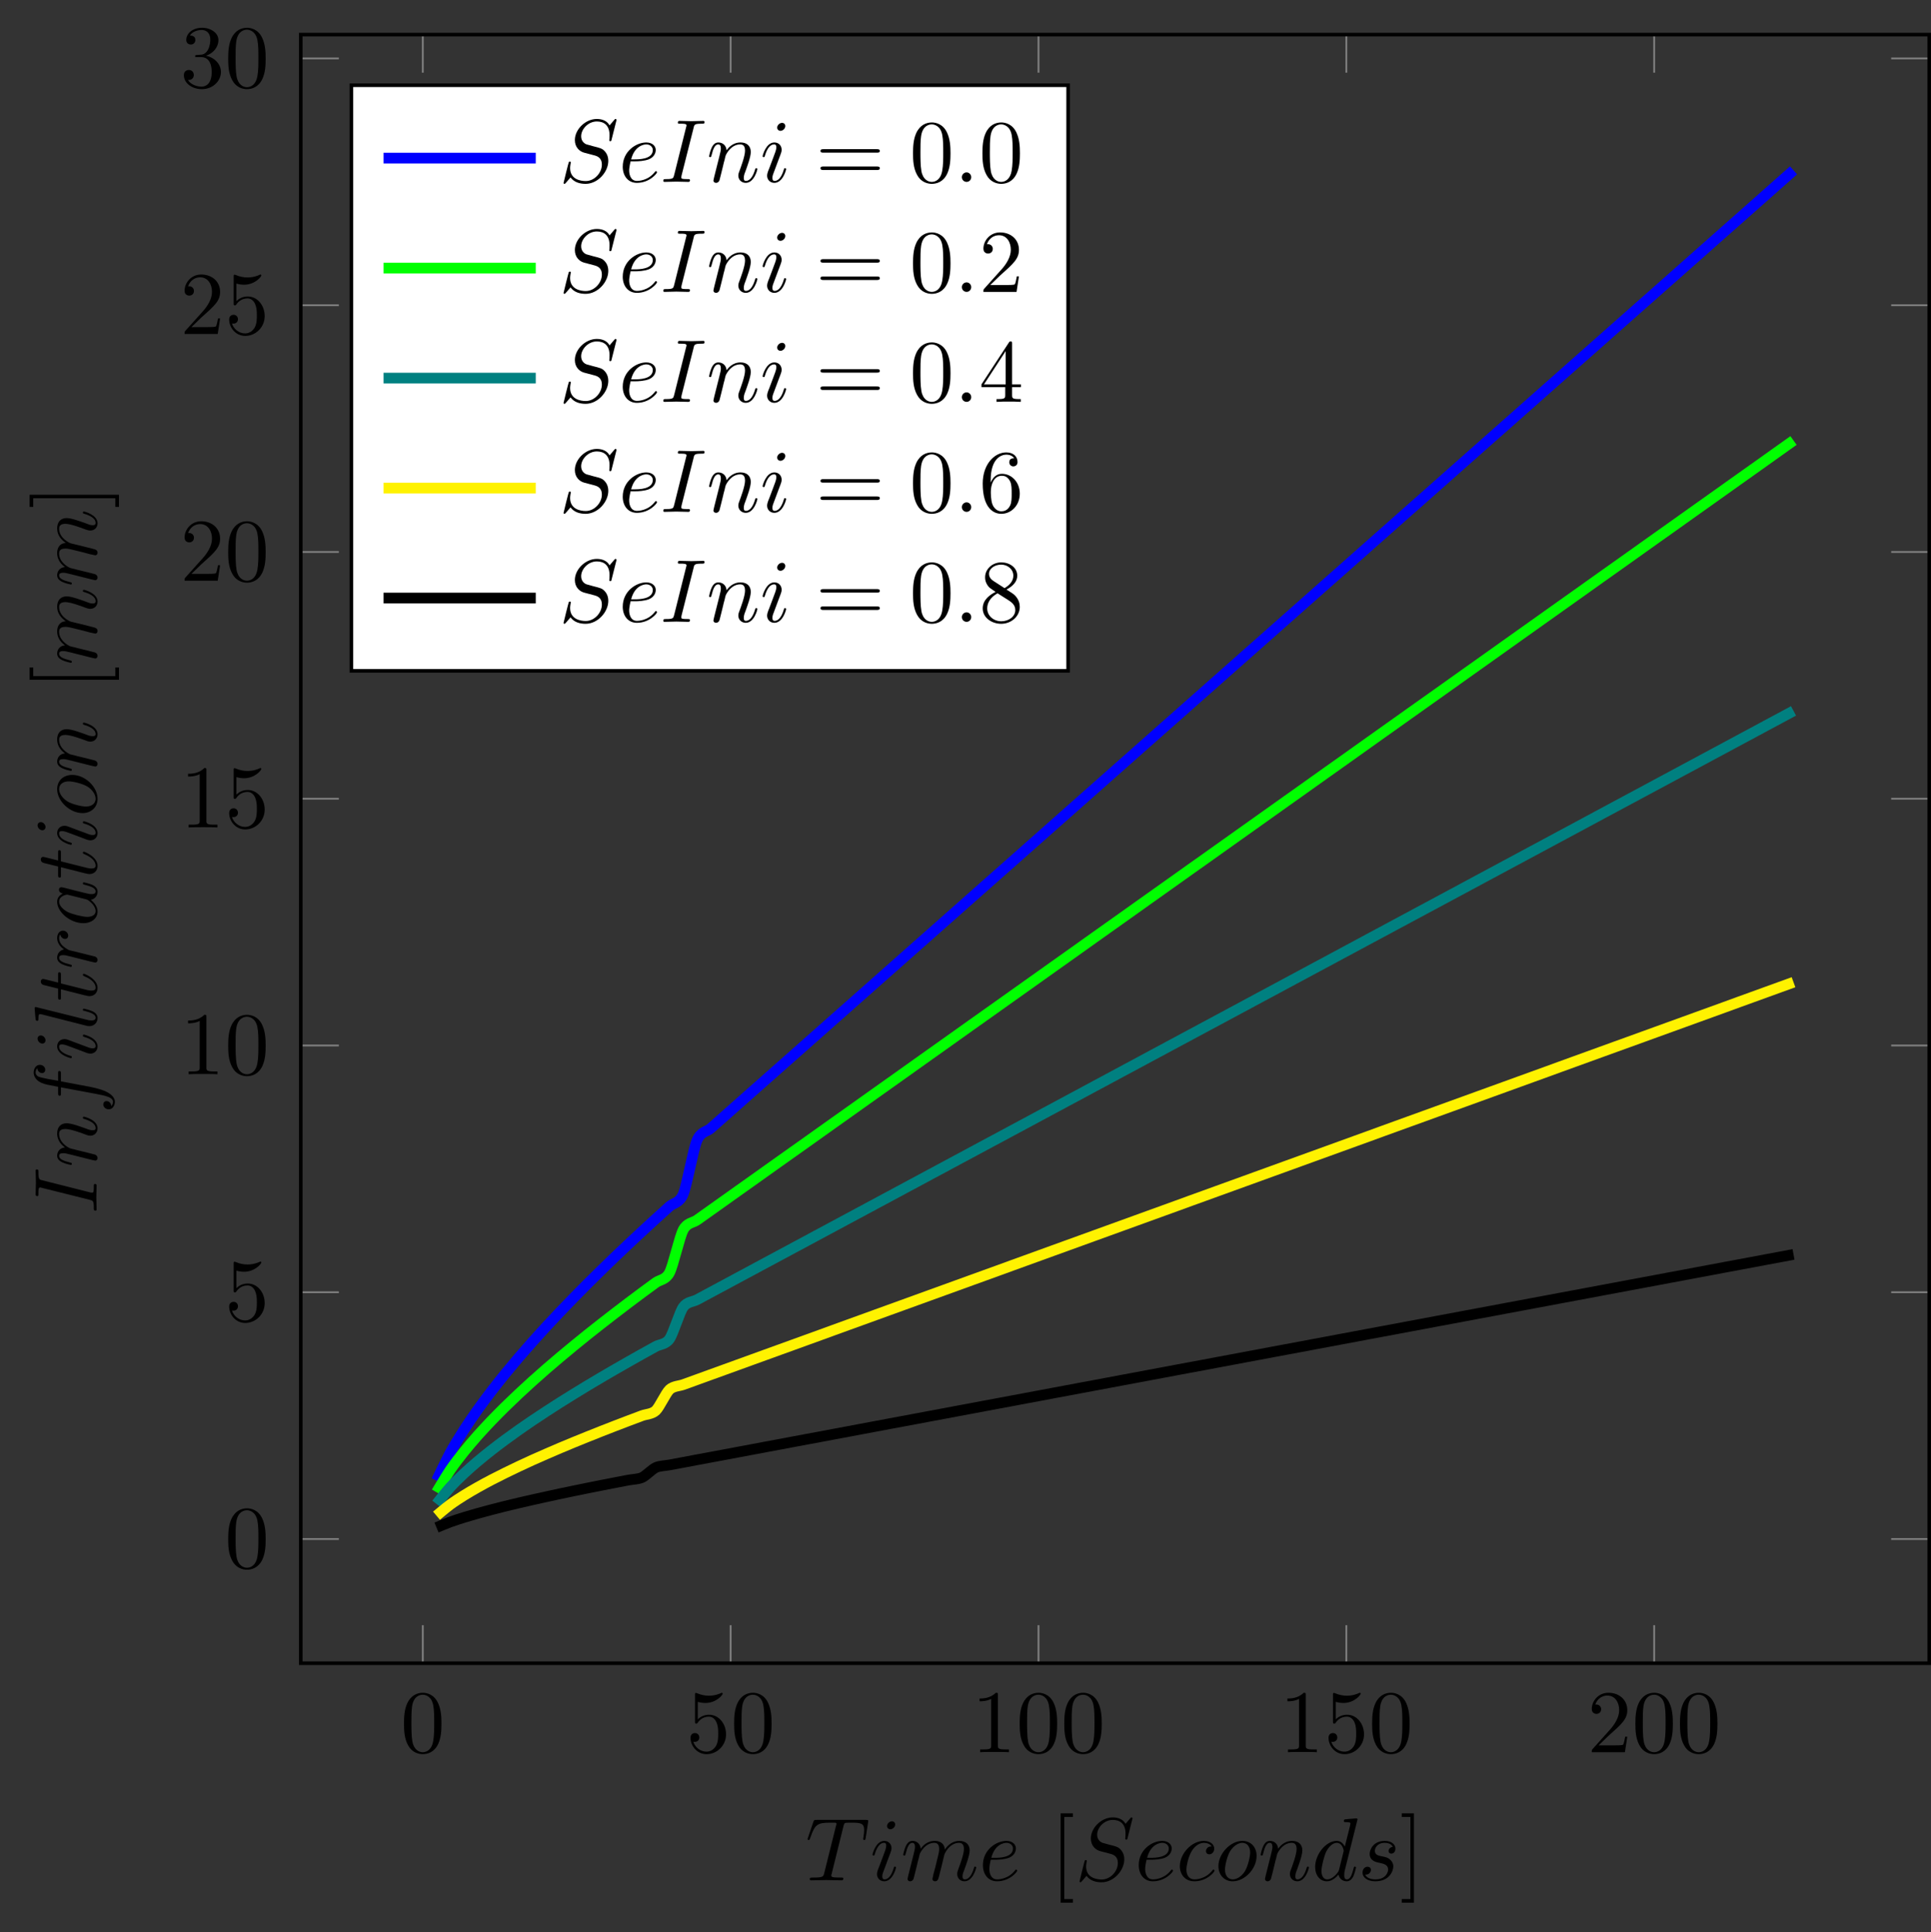 <?xml version="1.0" encoding="UTF-8"?>
<svg xmlns="http://www.w3.org/2000/svg" xmlns:xlink="http://www.w3.org/1999/xlink" width="215.748pt" height="215.873pt" viewBox="0 0 215.748 215.873" version="1.1">
<rect x="0" y="0" width="215.748" height="215.873" fill="#333333" stroke="none"/>
<defs>
<g>
<symbol overflow="visible" id="glyph0-0">
<path style="stroke:none;" d=""/>
</symbol>
<symbol overflow="visible" id="glyph0-1">
<path style="stroke:none;" d="M 4.578 -3.188 C 4.578 -3.984 4.531 -4.781 4.188 -5.516 C 3.734 -6.484 2.906 -6.641 2.5 -6.641 C 1.891 -6.641 1.172 -6.375 0.75 -5.453 C 0.438 -4.766 0.391 -3.984 0.391 -3.188 C 0.391 -2.438 0.422 -1.547 0.844 -0.781 C 1.266 0.016 2 0.219 2.484 0.219 C 3.016 0.219 3.781 0.016 4.219 -0.938 C 4.531 -1.625 4.578 -2.406 4.578 -3.188 Z M 2.484 0 C 2.094 0 1.5 -0.25 1.328 -1.203 C 1.219 -1.797 1.219 -2.719 1.219 -3.312 C 1.219 -3.953 1.219 -4.609 1.297 -5.141 C 1.484 -6.328 2.234 -6.422 2.484 -6.422 C 2.812 -6.422 3.469 -6.234 3.656 -5.25 C 3.766 -4.688 3.766 -3.938 3.766 -3.312 C 3.766 -2.562 3.766 -1.891 3.656 -1.25 C 3.5 -0.297 2.938 0 2.484 0 Z M 2.484 0 "/>
</symbol>
<symbol overflow="visible" id="glyph0-2">
<path style="stroke:none;" d="M 4.469 -2 C 4.469 -3.188 3.656 -4.188 2.578 -4.188 C 2.109 -4.188 1.672 -4.031 1.312 -3.672 L 1.312 -5.625 C 1.516 -5.562 1.844 -5.5 2.156 -5.5 C 3.391 -5.5 4.094 -6.406 4.094 -6.531 C 4.094 -6.594 4.062 -6.641 3.984 -6.641 C 3.984 -6.641 3.953 -6.641 3.906 -6.609 C 3.703 -6.516 3.219 -6.312 2.547 -6.312 C 2.156 -6.312 1.688 -6.391 1.219 -6.594 C 1.141 -6.625 1.125 -6.625 1.109 -6.625 C 1 -6.625 1 -6.547 1 -6.391 L 1 -3.438 C 1 -3.266 1 -3.188 1.141 -3.188 C 1.219 -3.188 1.234 -3.203 1.281 -3.266 C 1.391 -3.422 1.75 -3.969 2.562 -3.969 C 3.078 -3.969 3.328 -3.516 3.406 -3.328 C 3.562 -2.953 3.594 -2.578 3.594 -2.078 C 3.594 -1.719 3.594 -1.125 3.344 -0.703 C 3.109 -0.312 2.734 -0.062 2.281 -0.062 C 1.562 -0.062 0.984 -0.594 0.812 -1.172 C 0.844 -1.172 0.875 -1.156 0.984 -1.156 C 1.312 -1.156 1.484 -1.406 1.484 -1.641 C 1.484 -1.891 1.312 -2.141 0.984 -2.141 C 0.844 -2.141 0.5 -2.062 0.5 -1.609 C 0.5 -0.75 1.188 0.219 2.297 0.219 C 3.453 0.219 4.469 -0.734 4.469 -2 Z M 4.469 -2 "/>
</symbol>
<symbol overflow="visible" id="glyph0-3">
<path style="stroke:none;" d="M 2.938 -6.375 C 2.938 -6.625 2.938 -6.641 2.703 -6.641 C 2.078 -6 1.203 -6 0.891 -6 L 0.891 -5.688 C 1.094 -5.688 1.672 -5.688 2.188 -5.953 L 2.188 -0.781 C 2.188 -0.422 2.156 -0.312 1.266 -0.312 L 0.953 -0.312 L 0.953 0 C 1.297 -0.031 2.156 -0.031 2.562 -0.031 C 2.953 -0.031 3.828 -0.031 4.172 0 L 4.172 -0.312 L 3.859 -0.312 C 2.953 -0.312 2.938 -0.422 2.938 -0.781 Z M 2.938 -6.375 "/>
</symbol>
<symbol overflow="visible" id="glyph0-4">
<path style="stroke:none;" d="M 1.266 -0.766 L 2.328 -1.797 C 3.875 -3.172 4.469 -3.703 4.469 -4.703 C 4.469 -5.844 3.578 -6.641 2.359 -6.641 C 1.234 -6.641 0.5 -5.719 0.5 -4.828 C 0.5 -4.281 1 -4.281 1.031 -4.281 C 1.203 -4.281 1.547 -4.391 1.547 -4.812 C 1.547 -5.062 1.359 -5.328 1.016 -5.328 C 0.938 -5.328 0.922 -5.328 0.891 -5.312 C 1.109 -5.969 1.656 -6.328 2.234 -6.328 C 3.141 -6.328 3.562 -5.516 3.562 -4.703 C 3.562 -3.906 3.078 -3.125 2.516 -2.5 L 0.609 -0.375 C 0.5 -0.266 0.5 -0.234 0.5 0 L 4.203 0 L 4.469 -1.734 L 4.234 -1.734 C 4.172 -1.438 4.109 -1 4 -0.844 C 3.938 -0.766 3.281 -0.766 3.062 -0.766 Z M 1.266 -0.766 "/>
</symbol>
<symbol overflow="visible" id="glyph0-5">
<path style="stroke:none;" d="M 2.891 -3.516 C 3.703 -3.781 4.281 -4.469 4.281 -5.266 C 4.281 -6.078 3.406 -6.641 2.453 -6.641 C 1.453 -6.641 0.688 -6.047 0.688 -5.281 C 0.688 -4.953 0.906 -4.766 1.203 -4.766 C 1.5 -4.766 1.703 -4.984 1.703 -5.281 C 1.703 -5.766 1.234 -5.766 1.094 -5.766 C 1.391 -6.266 2.047 -6.391 2.406 -6.391 C 2.828 -6.391 3.375 -6.172 3.375 -5.281 C 3.375 -5.156 3.344 -4.578 3.094 -4.141 C 2.797 -3.656 2.453 -3.625 2.203 -3.625 C 2.125 -3.609 1.891 -3.594 1.812 -3.594 C 1.734 -3.578 1.672 -3.562 1.672 -3.469 C 1.672 -3.359 1.734 -3.359 1.906 -3.359 L 2.344 -3.359 C 3.156 -3.359 3.531 -2.688 3.531 -1.703 C 3.531 -0.344 2.844 -0.062 2.406 -0.062 C 1.969 -0.062 1.219 -0.234 0.875 -0.812 C 1.219 -0.766 1.531 -0.984 1.531 -1.359 C 1.531 -1.719 1.266 -1.922 0.984 -1.922 C 0.734 -1.922 0.422 -1.781 0.422 -1.344 C 0.422 -0.438 1.344 0.219 2.438 0.219 C 3.656 0.219 4.562 -0.688 4.562 -1.703 C 4.562 -2.516 3.922 -3.297 2.891 -3.516 Z M 2.891 -3.516 "/>
</symbol>
<symbol overflow="visible" id="glyph0-6">
<path style="stroke:none;" d="M 2.547 2.5 L 2.547 2.094 L 1.578 2.094 L 1.578 -7.078 L 2.547 -7.078 L 2.547 -7.484 L 1.172 -7.484 L 1.172 2.5 Z M 2.547 2.5 "/>
</symbol>
<symbol overflow="visible" id="glyph0-7">
<path style="stroke:none;" d="M 1.578 -7.484 L 0.219 -7.484 L 0.219 -7.078 L 1.188 -7.078 L 1.188 2.094 L 0.219 2.094 L 0.219 2.5 L 1.578 2.5 Z M 1.578 -7.484 "/>
</symbol>
<symbol overflow="visible" id="glyph0-8">
<path style="stroke:none;" d="M 6.844 -3.266 C 7 -3.266 7.188 -3.266 7.188 -3.453 C 7.188 -3.656 7 -3.656 6.859 -3.656 L 0.891 -3.656 C 0.75 -3.656 0.562 -3.656 0.562 -3.453 C 0.562 -3.266 0.75 -3.266 0.891 -3.266 Z M 6.859 -1.328 C 7 -1.328 7.188 -1.328 7.188 -1.531 C 7.188 -1.719 7 -1.719 6.844 -1.719 L 0.891 -1.719 C 0.75 -1.719 0.562 -1.719 0.562 -1.531 C 0.562 -1.328 0.75 -1.328 0.891 -1.328 Z M 6.859 -1.328 "/>
</symbol>
<symbol overflow="visible" id="glyph0-9">
<path style="stroke:none;" d="M 2.938 -1.641 L 2.938 -0.781 C 2.938 -0.422 2.906 -0.312 2.172 -0.312 L 1.969 -0.312 L 1.969 0 C 2.375 -0.031 2.891 -0.031 3.312 -0.031 C 3.734 -0.031 4.25 -0.031 4.672 0 L 4.672 -0.312 L 4.453 -0.312 C 3.719 -0.312 3.703 -0.422 3.703 -0.781 L 3.703 -1.641 L 4.688 -1.641 L 4.688 -1.953 L 3.703 -1.953 L 3.703 -6.484 C 3.703 -6.688 3.703 -6.75 3.531 -6.75 C 3.453 -6.75 3.422 -6.75 3.344 -6.625 L 0.281 -1.953 L 0.281 -1.641 Z M 2.984 -1.953 L 0.562 -1.953 L 2.984 -5.672 Z M 2.984 -1.953 "/>
</symbol>
<symbol overflow="visible" id="glyph0-10">
<path style="stroke:none;" d="M 1.312 -3.266 L 1.312 -3.516 C 1.312 -6.031 2.547 -6.391 3.062 -6.391 C 3.297 -6.391 3.719 -6.328 3.938 -5.984 C 3.781 -5.984 3.391 -5.984 3.391 -5.547 C 3.391 -5.234 3.625 -5.078 3.844 -5.078 C 4 -5.078 4.312 -5.172 4.312 -5.562 C 4.312 -6.156 3.875 -6.641 3.047 -6.641 C 1.766 -6.641 0.422 -5.359 0.422 -3.156 C 0.422 -0.484 1.578 0.219 2.5 0.219 C 3.609 0.219 4.562 -0.719 4.562 -2.031 C 4.562 -3.297 3.672 -4.25 2.562 -4.25 C 1.891 -4.25 1.516 -3.75 1.312 -3.266 Z M 2.5 -0.062 C 1.875 -0.062 1.578 -0.656 1.516 -0.812 C 1.328 -1.281 1.328 -2.078 1.328 -2.25 C 1.328 -3.031 1.656 -4.031 2.547 -4.031 C 2.719 -4.031 3.172 -4.031 3.484 -3.406 C 3.656 -3.047 3.656 -2.531 3.656 -2.047 C 3.656 -1.562 3.656 -1.062 3.484 -0.703 C 3.188 -0.109 2.734 -0.062 2.5 -0.062 Z M 2.5 -0.062 "/>
</symbol>
<symbol overflow="visible" id="glyph0-11">
<path style="stroke:none;" d="M 1.625 -4.562 C 1.172 -4.859 1.125 -5.188 1.125 -5.359 C 1.125 -5.969 1.781 -6.391 2.484 -6.391 C 3.203 -6.391 3.844 -5.875 3.844 -5.156 C 3.844 -4.578 3.453 -4.109 2.859 -3.766 Z M 3.078 -3.609 C 3.797 -3.984 4.281 -4.5 4.281 -5.156 C 4.281 -6.078 3.406 -6.641 2.5 -6.641 C 1.5 -6.641 0.688 -5.906 0.688 -4.969 C 0.688 -4.797 0.703 -4.344 1.125 -3.875 C 1.234 -3.766 1.609 -3.516 1.859 -3.344 C 1.281 -3.047 0.422 -2.5 0.422 -1.5 C 0.422 -0.453 1.438 0.219 2.484 0.219 C 3.609 0.219 4.562 -0.609 4.562 -1.672 C 4.562 -2.031 4.453 -2.484 4.062 -2.906 C 3.875 -3.109 3.719 -3.203 3.078 -3.609 Z M 2.078 -3.188 L 3.312 -2.406 C 3.594 -2.219 4.062 -1.922 4.062 -1.312 C 4.062 -0.578 3.312 -0.062 2.5 -0.062 C 1.641 -0.062 0.922 -0.672 0.922 -1.5 C 0.922 -2.078 1.234 -2.719 2.078 -3.188 Z M 2.078 -3.188 "/>
</symbol>
<symbol overflow="visible" id="glyph1-0">
<path style="stroke:none;" d=""/>
</symbol>
<symbol overflow="visible" id="glyph1-1">
<path style="stroke:none;" d="M 4.25 -6.047 C 4.328 -6.328 4.359 -6.391 4.484 -6.422 C 4.578 -6.438 4.906 -6.438 5.109 -6.438 C 6.125 -6.438 6.562 -6.406 6.562 -5.625 C 6.562 -5.469 6.531 -5.078 6.484 -4.828 C 6.484 -4.781 6.453 -4.672 6.453 -4.641 C 6.453 -4.578 6.484 -4.5 6.578 -4.5 C 6.688 -4.5 6.703 -4.578 6.734 -4.734 L 7 -6.469 C 7.016 -6.516 7.016 -6.609 7.016 -6.641 C 7.016 -6.75 6.922 -6.75 6.75 -6.75 L 1.219 -6.75 C 0.984 -6.75 0.969 -6.734 0.891 -6.547 L 0.297 -4.797 C 0.297 -4.781 0.234 -4.641 0.234 -4.609 C 0.234 -4.562 0.297 -4.5 0.359 -4.5 C 0.453 -4.5 0.469 -4.562 0.531 -4.719 C 1.062 -6.266 1.328 -6.438 2.797 -6.438 L 3.188 -6.438 C 3.469 -6.438 3.469 -6.406 3.469 -6.312 C 3.469 -6.266 3.438 -6.141 3.422 -6.109 L 2.094 -0.781 C 2 -0.422 1.969 -0.312 0.906 -0.312 C 0.547 -0.312 0.484 -0.312 0.484 -0.125 C 0.484 0 0.594 0 0.656 0 C 0.922 0 1.203 -0.016 1.469 -0.016 C 1.75 -0.016 2.047 -0.031 2.328 -0.031 C 2.609 -0.031 2.875 -0.016 3.156 -0.016 C 3.438 -0.016 3.734 0 4.016 0 C 4.109 0 4.234 0 4.234 -0.203 C 4.234 -0.312 4.156 -0.312 3.891 -0.312 C 3.656 -0.312 3.516 -0.312 3.266 -0.328 C 2.969 -0.359 2.891 -0.391 2.891 -0.547 C 2.891 -0.562 2.891 -0.609 2.938 -0.75 Z M 4.25 -6.047 "/>
</symbol>
<symbol overflow="visible" id="glyph1-2">
<path style="stroke:none;" d="M 2.828 -6.234 C 2.828 -6.438 2.688 -6.594 2.469 -6.594 C 2.188 -6.594 1.922 -6.328 1.922 -6.062 C 1.922 -5.875 2.062 -5.703 2.297 -5.703 C 2.531 -5.703 2.828 -5.938 2.828 -6.234 Z M 2.078 -2.484 C 2.188 -2.766 2.188 -2.797 2.297 -3.062 C 2.375 -3.266 2.422 -3.406 2.422 -3.594 C 2.422 -4.031 2.109 -4.406 1.609 -4.406 C 0.672 -4.406 0.297 -2.953 0.297 -2.875 C 0.297 -2.766 0.391 -2.766 0.406 -2.766 C 0.516 -2.766 0.516 -2.797 0.562 -2.953 C 0.844 -3.891 1.234 -4.188 1.578 -4.188 C 1.656 -4.188 1.828 -4.188 1.828 -3.875 C 1.828 -3.656 1.75 -3.453 1.719 -3.344 C 1.641 -3.094 1.188 -1.938 1.031 -1.5 C 0.922 -1.25 0.797 -0.922 0.797 -0.703 C 0.797 -0.234 1.141 0.109 1.609 0.109 C 2.547 0.109 2.922 -1.328 2.922 -1.422 C 2.922 -1.531 2.828 -1.531 2.797 -1.531 C 2.703 -1.531 2.703 -1.5 2.656 -1.344 C 2.469 -0.719 2.141 -0.109 1.641 -0.109 C 1.469 -0.109 1.391 -0.203 1.391 -0.438 C 1.391 -0.688 1.453 -0.828 1.688 -1.438 Z M 2.078 -2.484 "/>
</symbol>
<symbol overflow="visible" id="glyph1-3">
<path style="stroke:none;" d="M 0.875 -0.594 C 0.844 -0.438 0.781 -0.203 0.781 -0.156 C 0.781 0.016 0.922 0.109 1.078 0.109 C 1.203 0.109 1.375 0.031 1.453 -0.172 C 1.453 -0.188 1.578 -0.656 1.641 -0.906 L 1.859 -1.797 C 1.906 -2.031 1.969 -2.25 2.031 -2.469 C 2.062 -2.641 2.141 -2.938 2.156 -2.969 C 2.297 -3.281 2.828 -4.188 3.781 -4.188 C 4.234 -4.188 4.312 -3.812 4.312 -3.484 C 4.312 -3.234 4.25 -2.953 4.172 -2.656 L 3.891 -1.5 L 3.688 -0.75 C 3.656 -0.547 3.562 -0.203 3.562 -0.156 C 3.562 0.016 3.703 0.109 3.844 0.109 C 4.156 0.109 4.219 -0.141 4.297 -0.453 C 4.438 -1.016 4.812 -2.469 4.891 -2.859 C 4.922 -2.984 5.453 -4.188 6.547 -4.188 C 6.969 -4.188 7.078 -3.844 7.078 -3.484 C 7.078 -2.922 6.656 -1.781 6.453 -1.25 C 6.375 -1.016 6.328 -0.906 6.328 -0.703 C 6.328 -0.234 6.672 0.109 7.141 0.109 C 8.078 0.109 8.453 -1.344 8.453 -1.422 C 8.453 -1.531 8.359 -1.531 8.328 -1.531 C 8.234 -1.531 8.234 -1.5 8.188 -1.344 C 8.031 -0.812 7.719 -0.109 7.172 -0.109 C 7 -0.109 6.922 -0.203 6.922 -0.438 C 6.922 -0.688 7.016 -0.922 7.109 -1.141 C 7.297 -1.672 7.719 -2.766 7.719 -3.344 C 7.719 -3.984 7.312 -4.406 6.562 -4.406 C 5.828 -4.406 5.312 -3.969 4.938 -3.438 C 4.938 -3.562 4.906 -3.906 4.625 -4.141 C 4.375 -4.359 4.062 -4.406 3.812 -4.406 C 2.906 -4.406 2.422 -3.766 2.25 -3.531 C 2.203 -4.109 1.781 -4.406 1.328 -4.406 C 0.875 -4.406 0.688 -4.016 0.594 -3.844 C 0.422 -3.484 0.297 -2.906 0.297 -2.875 C 0.297 -2.766 0.391 -2.766 0.406 -2.766 C 0.516 -2.766 0.516 -2.781 0.578 -3 C 0.75 -3.703 0.953 -4.188 1.312 -4.188 C 1.469 -4.188 1.609 -4.109 1.609 -3.734 C 1.609 -3.516 1.578 -3.406 1.453 -2.891 Z M 0.875 -0.594 "/>
</symbol>
<symbol overflow="visible" id="glyph1-4">
<path style="stroke:none;" d="M 1.859 -2.297 C 2.156 -2.297 2.891 -2.328 3.391 -2.531 C 4.094 -2.828 4.141 -3.422 4.141 -3.562 C 4.141 -4 3.766 -4.406 3.078 -4.406 C 1.969 -4.406 0.453 -3.438 0.453 -1.688 C 0.453 -0.672 1.047 0.109 2.031 0.109 C 3.453 0.109 4.281 -0.953 4.281 -1.062 C 4.281 -1.125 4.234 -1.203 4.172 -1.203 C 4.109 -1.203 4.094 -1.172 4.031 -1.094 C 3.25 -0.109 2.156 -0.109 2.047 -0.109 C 1.266 -0.109 1.172 -0.953 1.172 -1.266 C 1.172 -1.391 1.188 -1.688 1.328 -2.297 Z M 1.391 -2.516 C 1.781 -4.031 2.812 -4.188 3.078 -4.188 C 3.531 -4.188 3.812 -3.891 3.812 -3.562 C 3.812 -2.516 2.219 -2.516 1.797 -2.516 Z M 1.391 -2.516 "/>
</symbol>
<symbol overflow="visible" id="glyph1-5">
<path style="stroke:none;" d="M 6.438 -6.922 C 6.438 -6.953 6.406 -7.031 6.312 -7.031 C 6.266 -7.031 6.266 -7.016 6.141 -6.875 L 5.656 -6.312 C 5.406 -6.781 4.891 -7.031 4.234 -7.031 C 2.969 -7.031 1.781 -5.875 1.781 -4.672 C 1.781 -3.875 2.297 -3.406 2.812 -3.266 L 3.875 -2.984 C 4.25 -2.891 4.797 -2.734 4.797 -1.922 C 4.797 -1.031 3.984 -0.094 3 -0.094 C 2.359 -0.094 1.25 -0.312 1.25 -1.547 C 1.25 -1.781 1.312 -2.031 1.312 -2.078 C 1.328 -2.125 1.328 -2.141 1.328 -2.156 C 1.328 -2.25 1.266 -2.266 1.219 -2.266 C 1.172 -2.266 1.141 -2.25 1.109 -2.219 C 1.078 -2.188 0.516 0.094 0.516 0.125 C 0.516 0.172 0.562 0.219 0.625 0.219 C 0.672 0.219 0.688 0.203 0.812 0.062 L 1.297 -0.5 C 1.719 0.078 2.406 0.219 2.984 0.219 C 4.344 0.219 5.516 -1.109 5.516 -2.344 C 5.516 -3.031 5.172 -3.375 5.031 -3.516 C 4.797 -3.734 4.641 -3.781 3.766 -4 C 3.531 -4.062 3.188 -4.172 3.094 -4.188 C 2.828 -4.281 2.484 -4.562 2.484 -5.094 C 2.484 -5.906 3.281 -6.75 4.234 -6.75 C 5.047 -6.75 5.656 -6.312 5.656 -5.203 C 5.656 -4.891 5.625 -4.703 5.625 -4.641 C 5.625 -4.641 5.625 -4.547 5.734 -4.547 C 5.844 -4.547 5.859 -4.578 5.891 -4.75 Z M 6.438 -6.922 "/>
</symbol>
<symbol overflow="visible" id="glyph1-6">
<path style="stroke:none;" d="M 3.953 -3.781 C 3.781 -3.781 3.656 -3.781 3.516 -3.656 C 3.344 -3.5 3.328 -3.328 3.328 -3.266 C 3.328 -3.016 3.516 -2.906 3.703 -2.906 C 3.984 -2.906 4.25 -3.156 4.25 -3.547 C 4.25 -4.031 3.781 -4.406 3.078 -4.406 C 1.734 -4.406 0.406 -2.984 0.406 -1.578 C 0.406 -0.672 0.984 0.109 2.031 0.109 C 3.453 0.109 4.281 -0.953 4.281 -1.062 C 4.281 -1.125 4.234 -1.203 4.172 -1.203 C 4.109 -1.203 4.094 -1.172 4.031 -1.094 C 3.25 -0.109 2.156 -0.109 2.047 -0.109 C 1.422 -0.109 1.141 -0.594 1.141 -1.203 C 1.141 -1.609 1.344 -2.578 1.688 -3.188 C 2 -3.766 2.547 -4.188 3.094 -4.188 C 3.422 -4.188 3.812 -4.062 3.953 -3.781 Z M 3.953 -3.781 "/>
</symbol>
<symbol overflow="visible" id="glyph1-7">
<path style="stroke:none;" d="M 4.672 -2.719 C 4.672 -3.766 3.984 -4.406 3.078 -4.406 C 1.75 -4.406 0.406 -2.984 0.406 -1.578 C 0.406 -0.594 1.078 0.109 2 0.109 C 3.328 0.109 4.672 -1.266 4.672 -2.719 Z M 2.016 -0.109 C 1.578 -0.109 1.141 -0.422 1.141 -1.203 C 1.141 -1.688 1.406 -2.766 1.719 -3.266 C 2.219 -4.031 2.797 -4.188 3.078 -4.188 C 3.656 -4.188 3.953 -3.703 3.953 -3.109 C 3.953 -2.719 3.75 -1.672 3.375 -1.031 C 3.016 -0.453 2.469 -0.109 2.016 -0.109 Z M 2.016 -0.109 "/>
</symbol>
<symbol overflow="visible" id="glyph1-8">
<path style="stroke:none;" d="M 0.875 -0.594 C 0.844 -0.438 0.781 -0.203 0.781 -0.156 C 0.781 0.016 0.922 0.109 1.078 0.109 C 1.203 0.109 1.375 0.031 1.453 -0.172 C 1.453 -0.188 1.578 -0.656 1.641 -0.906 L 1.859 -1.797 C 1.906 -2.031 1.969 -2.25 2.031 -2.469 C 2.062 -2.641 2.141 -2.938 2.156 -2.969 C 2.297 -3.281 2.828 -4.188 3.781 -4.188 C 4.234 -4.188 4.312 -3.812 4.312 -3.484 C 4.312 -2.875 3.828 -1.594 3.672 -1.172 C 3.578 -0.938 3.562 -0.812 3.562 -0.703 C 3.562 -0.234 3.922 0.109 4.391 0.109 C 5.328 0.109 5.688 -1.344 5.688 -1.422 C 5.688 -1.531 5.609 -1.531 5.578 -1.531 C 5.469 -1.531 5.469 -1.5 5.422 -1.344 C 5.219 -0.672 4.891 -0.109 4.406 -0.109 C 4.234 -0.109 4.172 -0.203 4.172 -0.438 C 4.172 -0.688 4.25 -0.922 4.344 -1.141 C 4.531 -1.672 4.953 -2.766 4.953 -3.344 C 4.953 -4 4.531 -4.406 3.812 -4.406 C 2.906 -4.406 2.422 -3.766 2.25 -3.531 C 2.203 -4.094 1.797 -4.406 1.328 -4.406 C 0.875 -4.406 0.688 -4.016 0.594 -3.844 C 0.422 -3.5 0.297 -2.906 0.297 -2.875 C 0.297 -2.766 0.391 -2.766 0.406 -2.766 C 0.516 -2.766 0.516 -2.781 0.578 -3 C 0.75 -3.703 0.953 -4.188 1.312 -4.188 C 1.5 -4.188 1.609 -4.062 1.609 -3.734 C 1.609 -3.516 1.578 -3.406 1.453 -2.891 Z M 0.875 -0.594 "/>
</symbol>
<symbol overflow="visible" id="glyph1-9">
<path style="stroke:none;" d="M 5.141 -6.812 C 5.141 -6.812 5.141 -6.922 5.016 -6.922 C 4.859 -6.922 3.922 -6.828 3.75 -6.812 C 3.672 -6.797 3.609 -6.75 3.609 -6.625 C 3.609 -6.5 3.703 -6.5 3.844 -6.5 C 4.328 -6.5 4.344 -6.438 4.344 -6.328 L 4.312 -6.125 L 3.719 -3.766 C 3.531 -4.141 3.25 -4.406 2.797 -4.406 C 1.641 -4.406 0.406 -2.938 0.406 -1.484 C 0.406 -0.547 0.953 0.109 1.719 0.109 C 1.922 0.109 2.422 0.062 3.016 -0.641 C 3.094 -0.219 3.453 0.109 3.922 0.109 C 4.281 0.109 4.5 -0.125 4.672 -0.438 C 4.828 -0.797 4.969 -1.406 4.969 -1.422 C 4.969 -1.531 4.875 -1.531 4.844 -1.531 C 4.75 -1.531 4.734 -1.484 4.703 -1.344 C 4.531 -0.703 4.359 -0.109 3.953 -0.109 C 3.672 -0.109 3.656 -0.375 3.656 -0.562 C 3.656 -0.812 3.672 -0.875 3.703 -1.047 Z M 3.078 -1.188 C 3.016 -1 3.016 -0.984 2.875 -0.812 C 2.438 -0.266 2.031 -0.109 1.75 -0.109 C 1.25 -0.109 1.109 -0.656 1.109 -1.047 C 1.109 -1.547 1.422 -2.766 1.656 -3.234 C 1.969 -3.812 2.406 -4.188 2.812 -4.188 C 3.453 -4.188 3.594 -3.375 3.594 -3.312 C 3.594 -3.25 3.578 -3.188 3.562 -3.141 Z M 3.078 -1.188 "/>
</symbol>
<symbol overflow="visible" id="glyph1-10">
<path style="stroke:none;" d="M 3.891 -3.734 C 3.625 -3.719 3.422 -3.5 3.422 -3.281 C 3.422 -3.141 3.516 -2.984 3.734 -2.984 C 3.953 -2.984 4.188 -3.156 4.188 -3.547 C 4.188 -4 3.766 -4.406 3 -4.406 C 1.688 -4.406 1.312 -3.391 1.312 -2.953 C 1.312 -2.172 2.047 -2.031 2.344 -1.969 C 2.859 -1.859 3.375 -1.75 3.375 -1.203 C 3.375 -0.953 3.156 -0.109 1.953 -0.109 C 1.812 -0.109 1.047 -0.109 0.812 -0.641 C 1.203 -0.594 1.453 -0.891 1.453 -1.172 C 1.453 -1.391 1.281 -1.516 1.078 -1.516 C 0.812 -1.516 0.516 -1.312 0.516 -0.859 C 0.516 -0.297 1.094 0.109 1.938 0.109 C 3.562 0.109 3.953 -1.094 3.953 -1.547 C 3.953 -1.906 3.766 -2.156 3.641 -2.266 C 3.375 -2.547 3.078 -2.609 2.641 -2.688 C 2.281 -2.766 1.891 -2.844 1.891 -3.297 C 1.891 -3.578 2.125 -4.188 3 -4.188 C 3.25 -4.188 3.75 -4.109 3.891 -3.734 Z M 3.891 -3.734 "/>
</symbol>
<symbol overflow="visible" id="glyph1-11">
<path style="stroke:none;" d="M 3.734 -6.047 C 3.812 -6.406 3.844 -6.5 4.641 -6.5 C 4.875 -6.5 4.953 -6.5 4.953 -6.688 C 4.953 -6.812 4.844 -6.812 4.812 -6.812 C 4.516 -6.812 3.781 -6.781 3.484 -6.781 C 3.188 -6.781 2.469 -6.812 2.156 -6.812 C 2.094 -6.812 1.969 -6.812 1.969 -6.609 C 1.969 -6.5 2.047 -6.5 2.25 -6.5 C 2.656 -6.5 2.938 -6.5 2.938 -6.312 C 2.938 -6.266 2.938 -6.234 2.906 -6.156 L 1.562 -0.781 C 1.469 -0.406 1.453 -0.312 0.656 -0.312 C 0.422 -0.312 0.344 -0.312 0.344 -0.109 C 0.344 0 0.453 0 0.484 0 C 0.781 0 1.5 -0.031 1.797 -0.031 C 2.094 -0.031 2.828 0 3.125 0 C 3.203 0 3.328 0 3.328 -0.188 C 3.328 -0.312 3.25 -0.312 3.031 -0.312 C 2.844 -0.312 2.797 -0.312 2.609 -0.328 C 2.391 -0.344 2.359 -0.391 2.359 -0.5 C 2.359 -0.578 2.375 -0.656 2.391 -0.734 Z M 3.734 -6.047 "/>
</symbol>
<symbol overflow="visible" id="glyph1-12">
<path style="stroke:none;" d="M 1.906 -0.531 C 1.906 -0.812 1.672 -1.062 1.391 -1.062 C 1.094 -1.062 0.859 -0.812 0.859 -0.531 C 0.859 -0.234 1.094 0 1.391 0 C 1.672 0 1.906 -0.234 1.906 -0.531 Z M 1.906 -0.531 "/>
</symbol>
<symbol overflow="visible" id="glyph2-0">
<path style="stroke:none;" d=""/>
</symbol>
<symbol overflow="visible" id="glyph2-1">
<path style="stroke:none;" d="M -6.047 -3.734 C -6.406 -3.812 -6.5 -3.844 -6.5 -4.641 C -6.5 -4.875 -6.5 -4.953 -6.688 -4.953 C -6.812 -4.953 -6.812 -4.844 -6.812 -4.812 C -6.812 -4.516 -6.781 -3.781 -6.781 -3.484 C -6.781 -3.188 -6.812 -2.469 -6.812 -2.156 C -6.812 -2.094 -6.812 -1.969 -6.609 -1.969 C -6.5 -1.969 -6.5 -2.047 -6.5 -2.25 C -6.5 -2.656 -6.5 -2.938 -6.312 -2.938 C -6.266 -2.938 -6.234 -2.938 -6.156 -2.906 L -0.781 -1.562 C -0.406 -1.469 -0.312 -1.453 -0.312 -0.656 C -0.312 -0.422 -0.312 -0.344 -0.109 -0.344 C 0 -0.344 0 -0.453 0 -0.484 C 0 -0.781 -0.031 -1.5 -0.031 -1.797 C -0.031 -2.094 0 -2.828 0 -3.125 C 0 -3.203 0 -3.328 -0.188 -3.328 C -0.312 -3.328 -0.312 -3.25 -0.312 -3.031 C -0.312 -2.844 -0.312 -2.797 -0.328 -2.609 C -0.344 -2.391 -0.391 -2.359 -0.5 -2.359 C -0.578 -2.359 -0.656 -2.375 -0.734 -2.391 Z M -6.047 -3.734 "/>
</symbol>
<symbol overflow="visible" id="glyph2-2">
<path style="stroke:none;" d="M -0.594 -0.875 C -0.438 -0.844 -0.203 -0.781 -0.156 -0.781 C 0.016 -0.781 0.109 -0.922 0.109 -1.078 C 0.109 -1.203 0.031 -1.375 -0.172 -1.453 C -0.188 -1.453 -0.656 -1.578 -0.906 -1.641 L -1.797 -1.859 C -2.031 -1.906 -2.25 -1.969 -2.469 -2.031 C -2.641 -2.062 -2.938 -2.141 -2.969 -2.156 C -3.281 -2.297 -4.188 -2.828 -4.188 -3.781 C -4.188 -4.234 -3.812 -4.312 -3.484 -4.312 C -2.875 -4.312 -1.594 -3.828 -1.172 -3.672 C -0.938 -3.578 -0.812 -3.562 -0.703 -3.562 C -0.234 -3.562 0.109 -3.922 0.109 -4.391 C 0.109 -5.328 -1.344 -5.688 -1.422 -5.688 C -1.531 -5.688 -1.531 -5.609 -1.531 -5.578 C -1.531 -5.469 -1.5 -5.469 -1.344 -5.422 C -0.672 -5.219 -0.109 -4.891 -0.109 -4.406 C -0.109 -4.234 -0.203 -4.172 -0.438 -4.172 C -0.688 -4.172 -0.922 -4.25 -1.141 -4.344 C -1.672 -4.531 -2.766 -4.953 -3.344 -4.953 C -4 -4.953 -4.406 -4.531 -4.406 -3.812 C -4.406 -2.906 -3.766 -2.422 -3.531 -2.25 C -4.094 -2.203 -4.406 -1.797 -4.406 -1.328 C -4.406 -0.875 -4.016 -0.688 -3.844 -0.594 C -3.5 -0.422 -2.906 -0.297 -2.875 -0.297 C -2.766 -0.297 -2.766 -0.391 -2.766 -0.406 C -2.766 -0.516 -2.781 -0.516 -3 -0.578 C -3.703 -0.75 -4.188 -0.953 -4.188 -1.312 C -4.188 -1.5 -4.062 -1.609 -3.734 -1.609 C -3.516 -1.609 -3.406 -1.578 -2.891 -1.453 Z M -0.594 -0.875 "/>
</symbol>
<symbol overflow="visible" id="glyph2-3">
<path style="stroke:none;" d="M -3.984 -3.656 L -3.984 -4.516 C -3.984 -4.719 -3.984 -4.812 -4.188 -4.812 C -4.297 -4.812 -4.297 -4.719 -4.297 -4.547 L -4.297 -3.719 L -5.438 -3.922 C -5.641 -3.969 -6.344 -4.109 -6.469 -4.172 C -6.656 -4.25 -6.812 -4.422 -6.812 -4.641 C -6.812 -4.672 -6.812 -4.938 -6.625 -5.125 C -6.594 -4.688 -6.234 -4.578 -6.094 -4.578 C -5.859 -4.578 -5.734 -4.766 -5.734 -4.953 C -5.734 -5.219 -5.969 -5.5 -6.344 -5.5 C -6.797 -5.5 -7.031 -5.047 -7.031 -4.641 C -7.031 -4.297 -6.844 -3.672 -5.859 -3.375 C -5.656 -3.312 -5.547 -3.281 -4.297 -3.047 L -4.297 -2.359 C -4.297 -2.156 -4.297 -2.047 -4.109 -2.047 C -3.984 -2.047 -3.984 -2.141 -3.984 -2.328 L -3.984 -2.984 L -0.047 -2.25 C 0.922 -2.062 1.828 -1.891 1.828 -1.375 C 1.828 -1.328 1.828 -1.094 1.641 -0.891 C 1.609 -1.359 1.25 -1.453 1.109 -1.453 C 0.875 -1.453 0.75 -1.266 0.75 -1.078 C 0.75 -0.812 0.984 -0.531 1.359 -0.531 C 1.797 -0.531 2.047 -0.969 2.047 -1.375 C 2.047 -1.922 1.453 -2.328 1.078 -2.5 C 0.453 -2.828 -0.75 -3.047 -0.828 -3.062 Z M -3.984 -3.656 "/>
</symbol>
<symbol overflow="visible" id="glyph2-4">
<path style="stroke:none;" d="M -6.234 -2.828 C -6.438 -2.828 -6.594 -2.688 -6.594 -2.469 C -6.594 -2.188 -6.328 -1.922 -6.062 -1.922 C -5.875 -1.922 -5.703 -2.062 -5.703 -2.297 C -5.703 -2.531 -5.938 -2.828 -6.234 -2.828 Z M -2.484 -2.078 C -2.766 -2.188 -2.797 -2.188 -3.062 -2.297 C -3.266 -2.375 -3.406 -2.422 -3.594 -2.422 C -4.031 -2.422 -4.406 -2.109 -4.406 -1.609 C -4.406 -0.672 -2.953 -0.297 -2.875 -0.297 C -2.766 -0.297 -2.766 -0.391 -2.766 -0.406 C -2.766 -0.516 -2.797 -0.516 -2.953 -0.562 C -3.891 -0.844 -4.188 -1.234 -4.188 -1.578 C -4.188 -1.656 -4.188 -1.828 -3.875 -1.828 C -3.656 -1.828 -3.453 -1.75 -3.344 -1.719 C -3.094 -1.641 -1.938 -1.188 -1.5 -1.031 C -1.25 -0.922 -0.922 -0.797 -0.703 -0.797 C -0.234 -0.797 0.109 -1.141 0.109 -1.609 C 0.109 -2.547 -1.328 -2.922 -1.422 -2.922 C -1.531 -2.922 -1.531 -2.828 -1.531 -2.797 C -1.531 -2.703 -1.5 -2.703 -1.344 -2.656 C -0.719 -2.469 -0.109 -2.141 -0.109 -1.641 C -0.109 -1.469 -0.203 -1.391 -0.438 -1.391 C -0.688 -1.391 -0.828 -1.453 -1.438 -1.688 Z M -2.484 -2.078 "/>
</symbol>
<symbol overflow="visible" id="glyph2-5">
<path style="stroke:none;" d="M -6.812 -2.578 C -6.812 -2.578 -6.922 -2.578 -6.922 -2.438 C -6.922 -2.219 -6.844 -1.484 -6.812 -1.219 C -6.812 -1.141 -6.797 -1.031 -6.609 -1.031 C -6.5 -1.031 -6.5 -1.141 -6.5 -1.281 C -6.5 -1.766 -6.406 -1.781 -6.328 -1.781 L -6.125 -1.75 L -1.141 -0.484 C -1.031 -0.453 -0.969 -0.438 -0.812 -0.438 C -0.234 -0.438 0.109 -0.875 0.109 -1.344 C 0.109 -1.672 -0.094 -1.922 -0.453 -2.094 C -0.828 -2.266 -1.406 -2.391 -1.422 -2.391 C -1.531 -2.391 -1.531 -2.297 -1.531 -2.266 C -1.531 -2.172 -1.484 -2.156 -1.344 -2.141 C -0.703 -1.969 -0.109 -1.781 -0.109 -1.375 C -0.109 -1.078 -0.422 -1.078 -0.562 -1.078 C -0.812 -1.078 -0.859 -1.094 -1.047 -1.141 Z M -6.812 -2.578 "/>
</symbol>
<symbol overflow="visible" id="glyph2-6">
<path style="stroke:none;" d="M -3.984 -2.047 L -3.984 -2.984 C -3.984 -3.188 -3.984 -3.297 -4.188 -3.297 C -4.297 -3.297 -4.297 -3.188 -4.297 -3.016 L -4.297 -2.141 C -5.719 -2.5 -5.906 -2.547 -5.969 -2.547 C -6.141 -2.547 -6.234 -2.422 -6.234 -2.25 C -6.234 -2.219 -6.234 -1.938 -5.875 -1.859 L -4.297 -1.469 L -4.297 -0.531 C -4.297 -0.328 -4.297 -0.234 -4.109 -0.234 C -3.984 -0.234 -3.984 -0.312 -3.984 -0.516 L -3.984 -1.391 C -1.156 -0.672 -0.984 -0.625 -0.812 -0.625 C -0.266 -0.625 0.109 -1 0.109 -1.547 C 0.109 -2.562 -1.344 -3.125 -1.422 -3.125 C -1.531 -3.125 -1.531 -3.047 -1.531 -3.016 C -1.531 -2.922 -1.5 -2.906 -1.391 -2.859 C -0.344 -2.438 -0.109 -1.906 -0.109 -1.562 C -0.109 -1.359 -0.234 -1.25 -0.562 -1.25 C -0.812 -1.25 -0.875 -1.281 -1.047 -1.312 Z M -3.984 -2.047 "/>
</symbol>
<symbol overflow="visible" id="glyph2-7">
<path style="stroke:none;" d="M -0.594 -0.875 C -0.438 -0.844 -0.203 -0.781 -0.156 -0.781 C 0.016 -0.781 0.109 -0.922 0.109 -1.078 C 0.109 -1.203 0.031 -1.375 -0.172 -1.453 C -0.203 -1.469 -1.562 -1.797 -1.75 -1.844 C -2.078 -1.922 -2.766 -2.109 -3.047 -2.156 C -3.172 -2.203 -3.641 -2.484 -3.859 -2.719 C -3.922 -2.797 -4.188 -3.094 -4.188 -3.516 C -4.188 -3.781 -4.062 -3.922 -4.062 -3.938 C -4.016 -3.641 -3.781 -3.422 -3.516 -3.422 C -3.359 -3.422 -3.172 -3.531 -3.172 -3.797 C -3.172 -4.062 -3.406 -4.344 -3.766 -4.344 C -4.109 -4.344 -4.406 -4.031 -4.406 -3.516 C -4.406 -2.875 -3.922 -2.438 -3.641 -2.25 C -4.094 -2.156 -4.406 -1.797 -4.406 -1.328 C -4.406 -0.875 -4.016 -0.688 -3.844 -0.594 C -3.5 -0.422 -2.906 -0.297 -2.875 -0.297 C -2.766 -0.297 -2.766 -0.391 -2.766 -0.406 C -2.766 -0.516 -2.781 -0.516 -3 -0.578 C -3.703 -0.75 -4.188 -0.953 -4.188 -1.312 C -4.188 -1.469 -4.109 -1.609 -3.734 -1.609 C -3.516 -1.609 -3.406 -1.578 -2.891 -1.453 Z M -0.594 -0.875 "/>
</symbol>
<symbol overflow="visible" id="glyph2-8">
<path style="stroke:none;" d="M -3.766 -3.719 C -4.141 -3.531 -4.406 -3.25 -4.406 -2.797 C -4.406 -1.641 -2.938 -0.406 -1.484 -0.406 C -0.547 -0.406 0.109 -0.953 0.109 -1.719 C 0.109 -1.922 0.062 -2.422 -0.641 -3.016 C -0.219 -3.094 0.109 -3.453 0.109 -3.922 C 0.109 -4.281 -0.125 -4.5 -0.438 -4.672 C -0.797 -4.828 -1.406 -4.969 -1.422 -4.969 C -1.531 -4.969 -1.531 -4.875 -1.531 -4.844 C -1.531 -4.75 -1.484 -4.734 -1.344 -4.703 C -0.703 -4.531 -0.109 -4.359 -0.109 -3.953 C -0.109 -3.672 -0.375 -3.656 -0.562 -3.656 C -0.781 -3.656 -0.875 -3.672 -1.312 -3.781 C -1.719 -3.891 -1.828 -3.906 -2.203 -4 L -3.594 -4.359 C -3.875 -4.422 -3.891 -4.422 -3.938 -4.422 C -4.109 -4.422 -4.203 -4.312 -4.203 -4.141 C -4.203 -3.891 -3.984 -3.75 -3.766 -3.719 Z M -1.188 -3.078 C -1 -3.016 -0.984 -3.016 -0.812 -2.875 C -0.266 -2.438 -0.109 -2.031 -0.109 -1.75 C -0.109 -1.25 -0.656 -1.109 -1.047 -1.109 C -1.547 -1.109 -2.766 -1.422 -3.234 -1.656 C -3.812 -1.969 -4.188 -2.406 -4.188 -2.812 C -4.188 -3.453 -3.375 -3.594 -3.312 -3.594 C -3.25 -3.594 -3.188 -3.578 -3.141 -3.562 Z M -1.188 -3.078 "/>
</symbol>
<symbol overflow="visible" id="glyph2-9">
<path style="stroke:none;" d="M -2.719 -4.672 C -3.766 -4.672 -4.406 -3.984 -4.406 -3.078 C -4.406 -1.75 -2.984 -0.406 -1.578 -0.406 C -0.594 -0.406 0.109 -1.078 0.109 -2 C 0.109 -3.328 -1.266 -4.672 -2.719 -4.672 Z M -0.109 -2.016 C -0.109 -1.578 -0.422 -1.141 -1.203 -1.141 C -1.688 -1.141 -2.766 -1.406 -3.266 -1.719 C -4.031 -2.219 -4.188 -2.797 -4.188 -3.078 C -4.188 -3.656 -3.703 -3.953 -3.109 -3.953 C -2.719 -3.953 -1.672 -3.75 -1.031 -3.375 C -0.453 -3.016 -0.109 -2.469 -0.109 -2.016 Z M -0.109 -2.016 "/>
</symbol>
<symbol overflow="visible" id="glyph2-10">
<path style="stroke:none;" d="M -0.594 -0.875 C -0.438 -0.844 -0.203 -0.781 -0.156 -0.781 C 0.016 -0.781 0.109 -0.922 0.109 -1.078 C 0.109 -1.203 0.031 -1.375 -0.172 -1.453 C -0.188 -1.453 -0.656 -1.578 -0.906 -1.641 L -1.797 -1.859 C -2.031 -1.906 -2.25 -1.969 -2.469 -2.031 C -2.641 -2.062 -2.938 -2.141 -2.969 -2.156 C -3.281 -2.297 -4.188 -2.828 -4.188 -3.781 C -4.188 -4.234 -3.812 -4.312 -3.484 -4.312 C -3.234 -4.312 -2.953 -4.25 -2.656 -4.172 L -1.5 -3.891 L -0.75 -3.688 C -0.547 -3.656 -0.203 -3.562 -0.156 -3.562 C 0.016 -3.562 0.109 -3.703 0.109 -3.844 C 0.109 -4.156 -0.141 -4.219 -0.453 -4.297 C -1.016 -4.438 -2.469 -4.812 -2.859 -4.891 C -2.984 -4.922 -4.188 -5.453 -4.188 -6.547 C -4.188 -6.969 -3.844 -7.078 -3.484 -7.078 C -2.922 -7.078 -1.781 -6.656 -1.25 -6.453 C -1.016 -6.375 -0.906 -6.328 -0.703 -6.328 C -0.234 -6.328 0.109 -6.672 0.109 -7.141 C 0.109 -8.078 -1.344 -8.453 -1.422 -8.453 C -1.531 -8.453 -1.531 -8.359 -1.531 -8.328 C -1.531 -8.234 -1.5 -8.234 -1.344 -8.188 C -0.812 -8.031 -0.109 -7.719 -0.109 -7.172 C -0.109 -7 -0.203 -6.922 -0.438 -6.922 C -0.688 -6.922 -0.922 -7.016 -1.141 -7.109 C -1.672 -7.297 -2.766 -7.719 -3.344 -7.719 C -3.984 -7.719 -4.406 -7.312 -4.406 -6.562 C -4.406 -5.828 -3.969 -5.312 -3.438 -4.938 C -3.562 -4.938 -3.906 -4.906 -4.141 -4.625 C -4.359 -4.375 -4.406 -4.062 -4.406 -3.812 C -4.406 -2.906 -3.766 -2.422 -3.531 -2.25 C -4.109 -2.203 -4.406 -1.781 -4.406 -1.328 C -4.406 -0.875 -4.016 -0.688 -3.844 -0.594 C -3.484 -0.422 -2.906 -0.297 -2.875 -0.297 C -2.766 -0.297 -2.766 -0.391 -2.766 -0.406 C -2.766 -0.516 -2.781 -0.516 -3 -0.578 C -3.703 -0.75 -4.188 -0.953 -4.188 -1.312 C -4.188 -1.469 -4.109 -1.609 -3.734 -1.609 C -3.516 -1.609 -3.406 -1.578 -2.891 -1.453 Z M -0.594 -0.875 "/>
</symbol>
<symbol overflow="visible" id="glyph3-0">
<path style="stroke:none;" d=""/>
</symbol>
<symbol overflow="visible" id="glyph3-1">
<path style="stroke:none;" d="M 2.5 -2.547 L 2.094 -2.547 L 2.094 -1.578 L -7.078 -1.578 L -7.078 -2.547 L -7.484 -2.547 L -7.484 -1.172 L 2.5 -1.172 Z M 2.5 -2.547 "/>
</symbol>
<symbol overflow="visible" id="glyph3-2">
<path style="stroke:none;" d="M -7.484 -1.578 L -7.484 -0.219 L -7.078 -0.219 L -7.078 -1.188 L 2.094 -1.188 L 2.094 -0.219 L 2.5 -0.219 L 2.5 -1.578 Z M -7.484 -1.578 "/>
</symbol>
</g>
<clipPath id="clip1">
  <path d="M 33 6 L 215.746 6 L 215.746 173 L 33 173 Z M 33 6 "/>
</clipPath>
<clipPath id="clip2">
  <path d="M 33 3 L 215.746 3 L 215.746 187 L 33 187 Z M 33 3 "/>
</clipPath>
<clipPath id="clip3">
  <path d="M 33.605 3.867 L 215.551 3.867 L 215.551 183 L 33.605 183 Z M 33.605 3.867 "/>
</clipPath>
<clipPath id="clip4">
  <path d="M 33.605 32 L 215.551 32 L 215.551 184 L 33.605 184 Z M 33.605 32 "/>
</clipPath>
<clipPath id="clip5">
  <path d="M 33.605 62 L 215.551 62 L 215.551 185 L 33.605 185 Z M 33.605 62 "/>
</clipPath>
<clipPath id="clip6">
  <path d="M 33.605 92 L 215.551 92 L 215.551 185.809 L 33.605 185.809 Z M 33.605 92 "/>
</clipPath>
<clipPath id="clip7">
  <path d="M 33.605 123 L 215.551 123 L 215.551 185.809 L 33.605 185.809 Z M 33.605 123 "/>
</clipPath>
</defs>
<g id="surface1">
<path style="fill:none;stroke-width:0.199;stroke-linecap:butt;stroke-linejoin:miter;stroke:rgb(50%,50%,50%);stroke-opacity:1;stroke-miterlimit:10;" d="M -1.531 -15.162 L -1.531 -10.912 M 32.864 -15.162 L 32.864 -10.912 M 67.262 -15.162 L 67.262 -10.912 M 101.657 -15.162 L 101.657 -10.912 M 136.051 -15.162 L 136.051 -10.912 M -1.531 166.78 L -1.531 162.526 M 32.864 166.78 L 32.864 162.526 M 67.262 166.78 L 67.262 162.526 M 101.657 166.78 L 101.657 162.526 M 136.051 166.78 L 136.051 162.526 " transform="matrix(1,0,0,-1,48.769,170.647)"/>
<g clip-path="url(#clip1)" clip-rule="nonzero">
<path style="fill:none;stroke-width:0.199;stroke-linecap:butt;stroke-linejoin:miter;stroke:rgb(50%,50%,50%);stroke-opacity:1;stroke-miterlimit:10;" d="M -15.164 -1.287 L -10.91 -1.287 M -15.164 26.284 L -10.91 26.284 M -15.164 53.85 L -10.91 53.85 M -15.164 81.417 L -10.91 81.417 M -15.164 108.983 L -10.91 108.983 M -15.164 136.549 L -10.91 136.549 M -15.164 164.12 L -10.91 164.12 M 166.782 -1.287 L 162.532 -1.287 M 166.782 26.284 L 162.532 26.284 M 166.782 53.85 L 162.532 53.85 M 166.782 81.417 L 162.532 81.417 M 166.782 108.983 L 162.532 108.983 M 166.782 136.549 L 162.532 136.549 M 166.782 164.12 L 162.532 164.12 " transform="matrix(1,0,0,-1,48.769,170.647)"/>
</g>
<g clip-path="url(#clip2)" clip-rule="nonzero">
<path style="fill:none;stroke-width:0.399;stroke-linecap:butt;stroke-linejoin:miter;stroke:rgb(0%,0%,0%);stroke-opacity:1;stroke-miterlimit:10;" d="M -15.164 -15.162 L -15.164 166.78 L 166.782 166.78 L 166.782 -15.162 Z M -15.164 -15.162 " transform="matrix(1,0,0,-1,48.769,170.647)"/>
</g>
<g style="fill:rgb(0%,0%,0%);fill-opacity:1;">
  <use xlink:href="#glyph0-1" x="44.746" y="195.75"/>
</g>
<g style="fill:rgb(0%,0%,0%);fill-opacity:1;">
  <use xlink:href="#glyph0-2" x="76.651" y="195.75"/>
  <use xlink:href="#glyph0-1" x="81.632" y="195.75"/>
</g>
<g style="fill:rgb(0%,0%,0%);fill-opacity:1;">
  <use xlink:href="#glyph0-3" x="108.556" y="195.75"/>
  <use xlink:href="#glyph0-1" x="113.537" y="195.75"/>
  <use xlink:href="#glyph0-1" x="118.519" y="195.75"/>
</g>
<g style="fill:rgb(0%,0%,0%);fill-opacity:1;">
  <use xlink:href="#glyph0-3" x="142.952" y="195.75"/>
  <use xlink:href="#glyph0-2" x="147.933" y="195.75"/>
  <use xlink:href="#glyph0-1" x="152.915" y="195.75"/>
</g>
<g style="fill:rgb(0%,0%,0%);fill-opacity:1;">
  <use xlink:href="#glyph0-4" x="177.347" y="195.75"/>
  <use xlink:href="#glyph0-1" x="182.328" y="195.75"/>
  <use xlink:href="#glyph0-1" x="187.31" y="195.75"/>
</g>
<g style="fill:rgb(0%,0%,0%);fill-opacity:1;">
  <use xlink:href="#glyph0-1" x="25.105" y="175.143"/>
</g>
<g style="fill:rgb(0%,0%,0%);fill-opacity:1;">
  <use xlink:href="#glyph0-2" x="25.105" y="147.576"/>
</g>
<g style="fill:rgb(0%,0%,0%);fill-opacity:1;">
  <use xlink:href="#glyph0-3" x="20.123" y="120.009"/>
  <use xlink:href="#glyph0-1" x="25.104" y="120.009"/>
</g>
<g style="fill:rgb(0%,0%,0%);fill-opacity:1;">
  <use xlink:href="#glyph0-3" x="20.123" y="92.442"/>
  <use xlink:href="#glyph0-2" x="25.104" y="92.442"/>
</g>
<g style="fill:rgb(0%,0%,0%);fill-opacity:1;">
  <use xlink:href="#glyph0-4" x="20.123" y="64.875"/>
  <use xlink:href="#glyph0-1" x="25.104" y="64.875"/>
</g>
<g style="fill:rgb(0%,0%,0%);fill-opacity:1;">
  <use xlink:href="#glyph0-4" x="20.123" y="37.308"/>
  <use xlink:href="#glyph0-2" x="25.104" y="37.308"/>
</g>
<g style="fill:rgb(0%,0%,0%);fill-opacity:1;">
  <use xlink:href="#glyph0-5" x="20.123" y="9.741"/>
  <use xlink:href="#glyph0-1" x="25.104" y="9.741"/>
</g>
<g clip-path="url(#clip3)" clip-rule="nonzero">
<path style="fill:none;stroke-width:1.196;stroke-linecap:butt;stroke-linejoin:miter;stroke:rgb(0%,0%,100%);stroke-opacity:1;stroke-miterlimit:10;" d="M 0.001 5.245 C 0.001 5.245 1.106 7.569 1.532 8.354 C 1.958 9.139 2.637 10.233 3.063 10.897 C 3.489 11.565 4.168 12.553 4.594 13.151 C 5.02 13.749 5.7 14.663 6.126 15.217 C 6.551 15.772 7.231 16.627 7.657 17.151 C 8.083 17.674 8.762 18.487 9.188 18.987 C 9.614 19.483 10.297 20.264 10.719 20.741 C 11.145 21.217 11.829 21.967 12.251 22.432 C 12.676 22.893 13.36 23.62 13.782 24.065 C 14.208 24.514 14.891 25.221 15.317 25.655 C 15.739 26.092 16.422 26.78 16.848 27.206 C 17.27 27.627 17.954 28.303 18.379 28.717 C 18.801 29.135 19.485 29.792 19.911 30.202 C 20.336 30.608 21.016 31.256 21.442 31.655 C 21.868 32.057 22.547 32.69 22.973 33.084 C 23.399 33.479 24.079 34.104 24.504 34.491 C 24.93 34.877 25.61 35.495 26.036 35.877 C 26.461 36.26 27.141 36.225 27.567 37.245 C 27.993 38.264 28.672 42.213 29.098 43.229 C 29.524 44.249 30.204 44.209 30.629 44.584 C 31.055 44.959 31.735 45.565 32.161 45.94 C 32.586 46.315 33.27 46.92 33.692 47.295 C 34.118 47.67 34.801 48.272 35.223 48.651 C 35.649 49.026 36.333 49.627 36.754 50.002 C 37.18 50.381 37.864 50.983 38.286 51.358 C 38.711 51.737 39.395 52.338 39.821 52.713 C 40.243 53.088 40.926 53.694 41.352 54.069 C 41.774 54.444 42.458 55.049 42.883 55.424 C 43.305 55.799 43.989 56.401 44.415 56.78 C 44.84 57.155 45.52 57.756 45.946 58.131 C 46.372 58.51 47.051 59.112 47.477 59.487 C 47.903 59.866 48.583 60.467 49.008 60.842 C 49.434 61.217 50.114 61.823 50.54 62.198 C 50.965 62.573 51.645 63.178 52.071 63.553 C 52.497 63.928 53.176 64.53 53.602 64.909 C 54.028 65.284 54.708 65.885 55.133 66.26 C 55.559 66.639 56.239 67.241 56.665 67.616 C 57.09 67.995 57.774 68.596 58.196 68.971 C 58.622 69.346 59.305 69.952 59.727 70.327 C 60.153 70.702 60.836 71.307 61.258 71.682 C 61.684 72.057 62.368 72.659 62.794 73.038 C 63.215 73.413 63.899 74.014 64.325 74.389 C 64.747 74.768 65.43 75.37 65.856 75.745 C 66.278 76.124 66.961 76.725 67.387 77.1 C 67.813 77.475 68.493 78.081 68.918 78.456 C 69.344 78.831 70.024 79.436 70.45 79.811 C 70.876 80.186 71.555 80.788 71.981 81.167 C 72.407 81.542 73.086 82.143 73.512 82.518 C 73.938 82.897 74.618 83.499 75.043 83.874 C 75.469 84.249 76.149 84.854 76.575 85.229 C 77.001 85.604 77.68 86.21 78.106 86.585 C 78.532 86.96 79.211 87.565 79.637 87.94 C 80.063 88.315 80.747 88.917 81.168 89.295 C 81.594 89.67 82.278 90.272 82.7 90.647 C 83.126 91.026 83.809 91.627 84.231 92.002 C 84.657 92.377 85.34 92.983 85.766 93.358 C 86.188 93.733 86.872 94.338 87.297 94.713 C 87.719 95.088 88.403 95.69 88.829 96.069 C 89.251 96.444 89.934 97.045 90.36 97.424 C 90.782 97.799 91.465 98.401 91.891 98.776 C 92.317 99.155 92.997 99.756 93.422 100.131 C 93.848 100.506 94.528 101.112 94.954 101.487 C 95.379 101.862 96.059 102.467 96.485 102.842 C 96.911 103.217 97.59 103.819 98.016 104.198 C 98.442 104.573 99.122 105.174 99.547 105.553 C 99.973 105.928 100.653 106.53 101.079 106.905 C 101.504 107.284 102.184 107.885 102.61 108.26 C 103.036 108.635 103.715 109.241 104.141 109.616 C 104.567 109.991 105.251 110.596 105.672 110.971 C 106.098 111.346 106.782 111.948 107.204 112.327 C 107.629 112.702 108.313 113.303 108.735 113.682 C 109.161 114.057 109.844 114.659 110.27 115.034 C 110.692 115.413 111.376 116.014 111.801 116.389 C 112.223 116.764 112.907 117.37 113.333 117.745 C 113.754 118.12 114.438 118.725 114.864 119.1 C 115.29 119.475 115.969 120.077 116.395 120.456 C 116.821 120.831 117.501 121.432 117.926 121.811 C 118.352 122.186 119.032 122.788 119.458 123.163 C 119.883 123.542 120.563 124.143 120.989 124.518 C 121.415 124.893 122.094 125.499 122.52 125.874 C 122.946 126.249 123.626 126.854 124.051 127.229 C 124.477 127.604 125.157 128.206 125.583 128.584 C 126.008 128.959 126.688 129.561 127.114 129.94 C 127.54 130.315 128.223 130.917 128.645 131.292 C 129.071 131.67 129.754 132.272 130.176 132.647 C 130.602 133.022 131.286 133.627 131.708 134.002 C 132.133 134.377 132.817 134.983 133.243 135.358 C 133.665 135.733 134.348 136.334 134.774 136.713 C 135.196 137.088 135.879 137.69 136.305 138.065 C 136.727 138.444 137.411 139.045 137.836 139.42 C 138.262 139.799 138.942 140.401 139.368 140.776 C 139.793 141.151 140.473 141.756 140.899 142.131 C 141.325 142.506 142.004 143.112 142.43 143.487 C 142.856 143.862 143.536 144.463 143.961 144.842 C 144.387 145.217 145.067 145.819 145.493 146.194 C 145.918 146.573 146.598 147.174 147.024 147.549 C 147.45 147.928 148.129 148.53 148.555 148.905 C 148.981 149.28 149.661 149.885 150.086 150.26 C 150.512 150.635 151.618 151.616 151.618 151.616 " transform="matrix(1,0,0,-1,48.769,170.647)"/>
</g>
<g clip-path="url(#clip4)" clip-rule="nonzero">
<path style="fill:none;stroke-width:1.196;stroke-linecap:butt;stroke-linejoin:miter;stroke:rgb(0%,100%,0%);stroke-opacity:1;stroke-miterlimit:10;" d="M 0.001 3.94 C 0.001 3.94 1.106 5.799 1.532 6.428 C 1.958 7.053 2.637 7.932 3.063 8.463 C 3.489 8.995 4.168 9.788 4.594 10.268 C 5.02 10.749 5.7 11.479 6.126 11.924 C 6.551 12.366 7.231 13.053 7.657 13.471 C 8.083 13.889 8.762 14.542 9.188 14.94 C 9.614 15.338 10.297 15.963 10.719 16.346 C 11.145 16.729 11.829 17.331 12.251 17.702 C 12.676 18.069 13.36 18.651 13.782 19.01 C 14.208 19.37 14.891 19.936 15.317 20.284 C 15.739 20.631 16.422 21.182 16.848 21.526 C 17.27 21.866 17.954 22.405 18.379 22.737 C 18.801 23.069 19.485 23.6 19.911 23.924 C 20.336 24.252 21.016 24.768 21.442 25.092 C 21.868 25.413 22.547 25.92 22.973 26.237 C 23.399 26.549 24.079 27.053 24.504 27.362 C 24.93 27.674 25.61 27.655 26.036 28.475 C 26.461 29.292 27.141 32.44 27.567 33.252 C 27.993 34.065 28.672 34.038 29.098 34.342 C 29.524 34.643 30.204 35.127 30.629 35.428 C 31.055 35.733 31.735 36.217 32.161 36.518 C 32.586 36.819 33.27 37.303 33.692 37.608 C 34.118 37.909 34.801 38.393 35.223 38.694 C 35.649 38.999 36.333 39.483 36.754 39.784 C 37.18 40.084 37.864 40.569 38.286 40.874 C 38.711 41.174 39.395 41.659 39.821 41.963 C 40.243 42.264 40.926 42.749 41.352 43.049 C 41.774 43.354 42.458 43.838 42.883 44.139 C 43.305 44.44 43.989 44.924 44.415 45.229 C 44.84 45.53 45.52 46.014 45.946 46.315 C 46.372 46.62 47.051 47.104 47.477 47.405 C 47.903 47.706 48.583 48.19 49.008 48.495 C 49.434 48.795 50.114 49.28 50.54 49.581 C 50.965 49.885 51.645 50.37 52.071 50.67 C 52.497 50.971 53.176 51.456 53.602 51.76 C 54.028 52.061 54.708 52.545 55.133 52.85 C 55.559 53.151 56.239 53.635 56.665 53.936 C 57.09 54.241 57.774 54.725 58.196 55.026 C 58.622 55.327 59.305 55.811 59.727 56.116 C 60.153 56.417 60.836 56.901 61.258 57.202 C 61.684 57.506 62.368 57.991 62.794 58.292 C 63.215 58.592 63.899 59.077 64.325 59.381 C 64.747 59.682 65.43 60.167 65.856 60.467 C 66.278 60.772 66.961 61.256 67.387 61.557 C 67.813 61.858 68.493 62.342 68.918 62.647 C 69.344 62.948 70.024 63.432 70.45 63.733 C 70.876 64.038 71.555 64.522 71.981 64.823 C 72.407 65.127 73.086 65.612 73.512 65.913 C 73.938 66.213 74.618 66.698 75.043 67.002 C 75.469 67.303 76.149 67.788 76.575 68.088 C 77.001 68.393 77.68 68.877 78.106 69.178 C 78.532 69.479 79.211 69.963 79.637 70.268 C 80.063 70.569 80.747 71.053 81.168 71.354 C 81.594 71.659 82.278 72.143 82.7 72.444 C 83.126 72.745 83.809 73.229 84.231 73.534 C 84.657 73.835 85.34 74.319 85.766 74.62 C 86.188 74.924 86.872 75.409 87.297 75.71 C 87.719 76.014 88.403 76.499 88.829 76.799 C 89.251 77.1 89.934 77.585 90.36 77.889 C 90.782 78.19 91.465 78.674 91.891 78.975 C 92.317 79.28 92.997 79.764 93.422 80.065 C 93.848 80.366 94.528 80.85 94.954 81.155 C 95.379 81.456 96.059 81.94 96.485 82.241 C 96.911 82.545 97.59 83.03 98.016 83.331 C 98.442 83.631 99.122 84.116 99.547 84.42 C 99.973 84.721 100.653 85.206 101.079 85.506 C 101.504 85.811 102.184 86.295 102.61 86.596 C 103.036 86.901 103.715 87.385 104.141 87.686 C 104.567 87.987 105.251 88.471 105.672 88.776 C 106.098 89.077 106.782 89.561 107.204 89.862 C 107.629 90.167 108.313 90.651 108.735 90.952 C 109.161 91.252 109.844 91.737 110.27 92.042 C 110.692 92.342 111.376 92.827 111.801 93.127 C 112.223 93.432 112.907 93.917 113.333 94.217 C 113.754 94.518 114.438 95.002 114.864 95.307 C 115.29 95.608 115.969 96.092 116.395 96.393 C 116.821 96.698 117.501 97.182 117.926 97.483 C 118.352 97.784 119.032 98.272 119.458 98.573 C 119.883 98.874 120.563 99.358 120.989 99.663 C 121.415 99.963 122.094 100.448 122.52 100.749 C 122.946 101.053 123.626 101.538 124.051 101.838 C 124.477 102.139 125.157 102.624 125.583 102.928 C 126.008 103.229 126.688 103.713 127.114 104.014 C 127.54 104.319 128.223 104.803 128.645 105.104 C 129.071 105.405 129.754 105.889 130.176 106.194 C 130.602 106.495 131.286 106.979 131.708 107.28 C 132.133 107.585 132.817 108.069 133.243 108.37 C 133.665 108.67 134.348 109.159 134.774 109.46 C 135.196 109.76 135.879 110.245 136.305 110.549 C 136.727 110.85 137.411 111.335 137.836 111.635 C 138.262 111.94 138.942 112.424 139.368 112.725 C 139.793 113.026 140.473 113.51 140.899 113.815 C 141.325 114.116 142.004 114.6 142.43 114.901 C 142.856 115.206 143.536 115.69 143.961 115.991 C 144.387 116.292 145.067 116.776 145.493 117.081 C 145.918 117.381 146.598 117.866 147.024 118.167 C 147.45 118.471 148.129 118.956 148.555 119.256 C 148.981 119.557 149.661 120.042 150.086 120.346 C 150.512 120.647 151.618 121.436 151.618 121.436 " transform="matrix(1,0,0,-1,48.769,170.647)"/>
</g>
<g clip-path="url(#clip5)" clip-rule="nonzero">
<path style="fill:none;stroke-width:1.196;stroke-linecap:butt;stroke-linejoin:miter;stroke:rgb(0%,50%,50%);stroke-opacity:1;stroke-miterlimit:10;" d="M 0.001 2.631 C 0.001 2.631 1.106 4.026 1.532 4.499 C 1.958 4.967 2.637 5.627 3.063 6.026 C 3.489 6.428 4.168 7.022 4.594 7.381 C 5.02 7.741 5.7 8.292 6.126 8.624 C 6.551 8.96 7.231 9.475 7.657 9.788 C 8.083 10.104 8.762 10.592 9.188 10.893 C 9.614 11.19 10.297 11.659 10.719 11.948 C 11.145 12.237 11.829 12.686 12.251 12.963 C 12.676 13.241 13.36 13.678 13.782 13.948 C 14.208 14.217 14.891 14.643 15.317 14.905 C 15.739 15.167 16.422 15.585 16.848 15.838 C 17.27 16.096 17.954 16.499 18.379 16.749 C 18.801 17.002 19.485 17.397 19.911 17.643 C 20.336 17.889 21.016 18.28 21.442 18.518 C 21.868 18.76 22.547 19.143 22.973 19.381 C 23.399 19.616 24.079 19.995 24.504 20.229 C 24.93 20.463 25.61 20.452 26.036 21.065 C 26.461 21.674 27.141 24.014 27.567 24.624 C 27.993 25.229 28.672 25.217 29.098 25.444 C 29.524 25.67 30.204 26.038 30.629 26.268 C 31.055 26.495 31.735 26.862 32.161 27.088 C 32.586 27.315 33.27 27.682 33.692 27.913 C 34.118 28.139 34.801 28.506 35.223 28.733 C 35.649 28.959 36.333 29.327 36.754 29.557 C 37.18 29.784 37.864 30.151 38.286 30.377 C 38.711 30.608 39.395 30.971 39.821 31.202 C 40.243 31.428 40.926 31.795 41.352 32.022 C 41.774 32.252 42.458 32.616 42.883 32.846 C 43.305 33.073 43.989 33.44 44.415 33.667 C 44.84 33.897 45.52 34.26 45.946 34.491 C 46.372 34.717 47.051 35.084 47.477 35.311 C 47.903 35.542 48.583 35.905 49.008 36.135 C 49.434 36.362 50.114 36.729 50.54 36.956 C 50.965 37.186 51.645 37.549 52.071 37.78 C 52.497 38.006 53.176 38.374 53.602 38.6 C 54.028 38.831 54.708 39.194 55.133 39.424 C 55.559 39.651 56.239 40.018 56.665 40.245 C 57.09 40.475 57.774 40.838 58.196 41.069 C 58.622 41.295 59.305 41.663 59.727 41.889 C 60.153 42.12 60.836 42.483 61.258 42.713 C 61.684 42.94 62.368 43.307 62.794 43.534 C 63.215 43.764 63.899 44.127 64.325 44.358 C 64.747 44.584 65.43 44.952 65.856 45.178 C 66.278 45.409 66.961 45.772 67.387 46.002 C 67.813 46.229 68.493 46.596 68.918 46.823 C 69.344 47.053 70.024 47.417 70.45 47.647 C 70.876 47.874 71.555 48.241 71.981 48.467 C 72.407 48.698 73.086 49.061 73.512 49.292 C 73.938 49.518 74.618 49.885 75.043 50.112 C 75.469 50.342 76.149 50.706 76.575 50.936 C 77.001 51.163 77.68 51.53 78.106 51.756 C 78.532 51.987 79.211 52.35 79.637 52.581 C 80.063 52.807 80.747 53.174 81.168 53.401 C 81.594 53.631 82.278 53.995 82.7 54.225 C 83.126 54.452 83.809 54.819 84.231 55.045 C 84.657 55.276 85.34 55.639 85.766 55.87 C 86.188 56.096 86.872 56.463 87.297 56.69 C 87.719 56.92 88.403 57.284 88.829 57.514 C 89.251 57.741 89.934 58.108 90.36 58.334 C 90.782 58.565 91.465 58.928 91.891 59.159 C 92.317 59.385 92.997 59.752 93.422 59.979 C 93.848 60.209 94.528 60.573 94.954 60.803 C 95.379 61.03 96.059 61.397 96.485 61.624 C 96.911 61.854 97.59 62.217 98.016 62.448 C 98.442 62.674 99.122 63.042 99.547 63.268 C 99.973 63.499 100.653 63.862 101.079 64.092 C 101.504 64.319 102.184 64.686 102.61 64.913 C 103.036 65.143 103.715 65.506 104.141 65.737 C 104.567 65.963 105.251 66.331 105.672 66.557 C 106.098 66.788 106.782 67.151 107.204 67.381 C 107.629 67.608 108.313 67.975 108.735 68.202 C 109.161 68.432 109.844 68.795 110.27 69.026 C 110.692 69.252 111.376 69.62 111.801 69.846 C 112.223 70.077 112.907 70.444 113.333 70.67 C 113.754 70.897 114.438 71.264 114.864 71.491 C 115.29 71.721 115.969 72.088 116.395 72.315 C 116.821 72.542 117.501 72.909 117.926 73.135 C 118.352 73.366 119.032 73.733 119.458 73.96 C 119.883 74.186 120.563 74.553 120.989 74.78 C 121.415 75.01 122.094 75.377 122.52 75.604 C 122.946 75.831 123.626 76.198 124.051 76.424 C 124.477 76.655 125.157 77.022 125.583 77.249 C 126.008 77.475 126.688 77.842 127.114 78.069 C 127.54 78.299 128.223 78.667 128.645 78.893 C 129.071 79.12 129.754 79.487 130.176 79.717 C 130.602 79.944 131.286 80.311 131.708 80.538 C 132.133 80.764 132.817 81.131 133.243 81.362 C 133.665 81.588 134.348 81.956 134.774 82.182 C 135.196 82.409 135.879 82.776 136.305 83.006 C 136.727 83.233 137.411 83.6 137.836 83.827 C 138.262 84.053 138.942 84.42 139.368 84.651 C 139.793 84.877 140.473 85.245 140.899 85.471 C 141.325 85.698 142.004 86.065 142.43 86.295 C 142.856 86.522 143.536 86.889 143.961 87.116 C 144.387 87.342 145.067 87.71 145.493 87.94 C 145.918 88.167 146.598 88.534 147.024 88.76 C 147.45 88.987 148.129 89.354 148.555 89.585 C 148.981 89.811 149.661 90.178 150.086 90.405 C 150.512 90.635 151.618 91.229 151.618 91.229 " transform="matrix(1,0,0,-1,48.769,170.647)"/>
</g>
<g clip-path="url(#clip6)" clip-rule="nonzero">
<path style="fill:none;stroke-width:1.196;stroke-linecap:butt;stroke-linejoin:miter;stroke:rgb(100%,94.899%,0%);stroke-opacity:1;stroke-miterlimit:10;" d="M 0.001 1.319 C 0.001 1.319 1.106 2.249 1.532 2.561 C 1.958 2.877 2.637 3.315 3.063 3.581 C 3.489 3.846 4.168 4.245 4.594 4.483 C 5.02 4.725 5.7 5.092 6.126 5.315 C 6.551 5.538 7.231 5.881 7.657 6.088 C 8.083 6.299 8.762 6.627 9.188 6.827 C 9.614 7.026 10.297 7.338 10.719 7.534 C 11.145 7.725 11.829 8.026 12.251 8.21 C 12.676 8.397 13.36 8.69 13.782 8.87 C 14.208 9.049 14.891 9.335 15.317 9.51 C 15.739 9.682 16.422 9.96 16.848 10.131 C 17.27 10.303 17.954 10.573 18.379 10.741 C 18.801 10.909 19.485 11.174 19.911 11.338 C 20.336 11.502 21.016 11.764 21.442 11.924 C 21.868 12.085 22.547 12.342 22.973 12.499 C 23.399 12.659 24.079 12.663 24.504 13.065 C 24.93 13.471 25.61 15.006 26.036 15.409 C 26.461 15.807 27.141 15.807 27.567 15.963 C 27.993 16.116 28.672 16.362 29.098 16.518 C 29.524 16.67 30.204 16.917 30.629 17.073 C 31.055 17.225 31.735 17.475 32.161 17.627 C 32.586 17.78 33.27 18.03 33.692 18.182 C 34.118 18.334 34.801 18.584 35.223 18.737 C 35.649 18.889 36.333 19.139 36.754 19.292 C 37.18 19.448 37.864 19.694 38.286 19.846 C 38.711 20.002 39.395 20.249 39.821 20.401 C 40.243 20.557 40.926 20.803 41.352 20.956 C 41.774 21.112 42.458 21.358 42.883 21.51 C 43.305 21.667 43.989 21.913 44.415 22.069 C 44.84 22.221 45.52 22.467 45.946 22.624 C 46.372 22.776 47.051 23.022 47.477 23.178 C 47.903 23.331 48.583 23.577 49.008 23.733 C 49.434 23.885 50.114 24.131 50.54 24.288 C 50.965 24.44 51.645 24.686 52.071 24.842 C 52.497 24.995 53.176 25.245 53.602 25.397 C 54.028 25.549 54.708 25.799 55.133 25.952 C 55.559 26.104 56.239 26.354 56.665 26.506 C 57.09 26.663 57.774 26.909 58.196 27.061 C 58.622 27.217 59.305 27.463 59.727 27.616 C 60.153 27.772 60.836 28.018 61.258 28.17 C 61.684 28.327 62.368 28.573 62.794 28.725 C 63.215 28.881 63.899 29.127 64.325 29.284 C 64.747 29.436 65.43 29.682 65.856 29.838 C 66.278 29.991 66.961 30.237 67.387 30.393 C 67.813 30.545 68.493 30.792 68.918 30.948 C 69.344 31.1 70.024 31.346 70.45 31.502 C 70.876 31.655 71.555 31.901 71.981 32.057 C 72.407 32.209 73.086 32.459 73.512 32.612 C 73.938 32.764 74.618 33.014 75.043 33.167 C 75.469 33.319 76.149 33.569 76.575 33.721 C 77.001 33.877 77.68 34.124 78.106 34.276 C 78.532 34.432 79.211 34.678 79.637 34.831 C 80.063 34.987 80.747 35.233 81.168 35.385 C 81.594 35.542 82.278 35.788 82.7 35.94 C 83.126 36.096 83.809 36.342 84.231 36.499 C 84.657 36.651 85.34 36.897 85.766 37.053 C 86.188 37.206 86.872 37.452 87.297 37.608 C 87.719 37.76 88.403 38.006 88.829 38.163 C 89.251 38.315 89.934 38.561 90.36 38.717 C 90.782 38.87 91.465 39.116 91.891 39.272 C 92.317 39.424 92.997 39.674 93.422 39.827 C 93.848 39.979 94.528 40.229 94.954 40.381 C 95.379 40.534 96.059 40.784 96.485 40.936 C 96.911 41.092 97.59 41.338 98.016 41.491 C 98.442 41.647 99.122 41.893 99.547 42.045 C 99.973 42.202 100.653 42.448 101.079 42.6 C 101.504 42.756 102.184 43.002 102.61 43.155 C 103.036 43.311 103.715 43.557 104.141 43.709 C 104.567 43.866 105.251 44.112 105.672 44.268 C 106.098 44.42 106.782 44.667 107.204 44.823 C 107.629 44.975 108.313 45.221 108.735 45.377 C 109.161 45.53 109.844 45.776 110.27 45.932 C 110.692 46.084 111.376 46.331 111.801 46.487 C 112.223 46.639 112.907 46.889 113.333 47.042 C 113.754 47.194 114.438 47.444 114.864 47.596 C 115.29 47.749 115.969 47.999 116.395 48.151 C 116.821 48.307 117.501 48.553 117.926 48.706 C 118.352 48.862 119.032 49.108 119.458 49.26 C 119.883 49.417 120.563 49.663 120.989 49.815 C 121.415 49.971 122.094 50.217 122.52 50.37 C 122.946 50.526 123.626 50.772 124.051 50.924 C 124.477 51.081 125.157 51.327 125.583 51.483 C 126.008 51.635 126.688 51.881 127.114 52.038 C 127.54 52.19 128.223 52.436 128.645 52.592 C 129.071 52.745 129.754 52.991 130.176 53.147 C 130.602 53.299 131.286 53.545 131.708 53.702 C 132.133 53.854 132.817 54.104 133.243 54.256 C 133.665 54.409 134.348 54.659 134.774 54.811 C 135.196 54.963 135.879 55.213 136.305 55.366 C 136.727 55.522 137.411 55.768 137.836 55.92 C 138.262 56.077 138.942 56.323 139.368 56.475 C 139.793 56.631 140.473 56.877 140.899 57.03 C 141.325 57.186 142.004 57.432 142.43 57.584 C 142.856 57.741 143.536 57.987 143.961 58.139 C 144.387 58.295 145.067 58.542 145.493 58.698 C 145.918 58.85 146.598 59.096 147.024 59.252 C 147.45 59.405 148.129 59.651 148.555 59.807 C 148.981 59.959 149.661 60.206 150.086 60.362 C 150.512 60.514 151.618 60.917 151.618 60.917 " transform="matrix(1,0,0,-1,48.769,170.647)"/>
</g>
<g clip-path="url(#clip7)" clip-rule="nonzero">
<path style="fill:none;stroke-width:1.196;stroke-linecap:butt;stroke-linejoin:miter;stroke:rgb(0%,0%,0%);stroke-opacity:1;stroke-miterlimit:10;" d="M 0.001 -0.001 C 0.001 -0.001 1.106 0.46 1.532 0.616 C 1.958 0.772 2.637 0.991 3.063 1.124 C 3.489 1.256 4.168 1.456 4.594 1.573 C 5.02 1.694 5.7 1.877 6.126 1.987 C 6.551 2.1 7.231 2.272 7.657 2.377 C 8.083 2.479 8.762 2.643 9.188 2.745 C 9.614 2.842 10.297 3.002 10.719 3.096 C 11.145 3.194 11.829 3.342 12.251 3.436 C 12.676 3.53 13.36 3.678 13.782 3.768 C 14.208 3.858 14.891 3.999 15.317 4.088 C 15.739 4.174 16.422 4.315 16.848 4.401 C 17.27 4.487 17.954 4.62 18.379 4.706 C 18.801 4.788 19.485 4.924 19.911 5.006 C 20.336 5.088 21.016 5.217 21.442 5.299 C 21.868 5.381 22.547 5.393 22.973 5.588 C 23.399 5.784 24.079 6.51 24.504 6.702 C 24.93 6.897 25.61 6.909 26.036 6.991 C 26.461 7.069 27.141 7.198 27.567 7.276 C 27.993 7.358 28.672 7.483 29.098 7.565 C 29.524 7.643 30.204 7.772 30.629 7.85 C 31.055 7.928 31.735 8.057 32.161 8.135 C 32.586 8.217 33.27 8.342 33.692 8.424 C 34.118 8.502 34.801 8.631 35.223 8.71 C 35.649 8.792 36.333 8.917 36.754 8.999 C 37.18 9.077 37.864 9.206 38.286 9.284 C 38.711 9.366 39.395 9.491 39.821 9.573 C 40.243 9.651 40.926 9.78 41.352 9.858 C 41.774 9.936 42.458 10.065 42.883 10.143 C 43.305 10.225 43.989 10.35 44.415 10.432 C 44.84 10.51 45.52 10.639 45.946 10.717 C 46.372 10.799 47.051 10.924 47.477 11.006 C 47.903 11.085 48.583 11.213 49.008 11.292 C 49.434 11.374 50.114 11.499 50.54 11.581 C 50.965 11.659 51.645 11.788 52.071 11.866 C 52.497 11.944 53.176 12.073 53.602 12.151 C 54.028 12.233 54.708 12.358 55.133 12.44 C 55.559 12.518 56.239 12.647 56.665 12.725 C 57.09 12.807 57.774 12.932 58.196 13.014 C 58.622 13.092 59.305 13.221 59.727 13.299 C 60.153 13.381 60.836 13.506 61.258 13.588 C 61.684 13.667 62.368 13.795 62.794 13.874 C 63.215 13.952 63.899 14.081 64.325 14.159 C 64.747 14.241 65.43 14.366 65.856 14.448 C 66.278 14.526 66.961 14.655 67.387 14.733 C 67.813 14.815 68.493 14.94 68.918 15.022 C 69.344 15.1 70.024 15.229 70.45 15.307 C 70.876 15.385 71.555 15.514 71.981 15.596 C 72.407 15.674 73.086 15.803 73.512 15.881 C 73.938 15.96 74.618 16.088 75.043 16.167 C 75.469 16.249 76.149 16.374 76.575 16.456 C 77.001 16.534 77.68 16.663 78.106 16.741 C 78.532 16.823 79.211 16.948 79.637 17.03 C 80.063 17.108 80.747 17.237 81.168 17.315 C 81.594 17.393 82.278 17.522 82.7 17.604 C 83.126 17.682 83.809 17.811 84.231 17.889 C 84.657 17.967 85.34 18.096 85.766 18.174 C 86.188 18.256 86.872 18.381 87.297 18.463 C 87.719 18.542 88.403 18.67 88.829 18.749 C 89.251 18.831 89.934 18.956 90.36 19.038 C 90.782 19.116 91.465 19.245 91.891 19.323 C 92.317 19.401 92.997 19.53 93.422 19.612 C 93.848 19.69 94.528 19.819 94.954 19.897 C 95.379 19.975 96.059 20.104 96.485 20.182 C 96.911 20.264 97.59 20.389 98.016 20.471 C 98.442 20.549 99.122 20.678 99.547 20.756 C 99.973 20.838 100.653 20.963 101.079 21.045 C 101.504 21.124 102.184 21.252 102.61 21.331 C 103.036 21.409 103.715 21.538 104.141 21.62 C 104.567 21.698 105.251 21.827 105.672 21.905 C 106.098 21.983 106.782 22.112 107.204 22.19 C 107.629 22.272 108.313 22.397 108.735 22.479 C 109.161 22.557 109.844 22.686 110.27 22.764 C 110.692 22.846 111.376 22.971 111.801 23.053 C 112.223 23.131 112.907 23.26 113.333 23.338 C 113.754 23.417 114.438 23.545 114.864 23.627 C 115.29 23.706 115.969 23.834 116.395 23.913 C 116.821 23.991 117.501 24.12 117.926 24.198 C 118.352 24.28 119.032 24.405 119.458 24.487 C 119.883 24.565 120.563 24.694 120.989 24.772 C 121.415 24.854 122.094 24.979 122.52 25.061 C 122.946 25.139 123.626 25.268 124.051 25.346 C 124.477 25.424 125.157 25.553 125.583 25.635 C 126.008 25.713 126.688 25.842 127.114 25.92 C 127.54 25.999 128.223 26.127 128.645 26.206 C 129.071 26.288 129.754 26.413 130.176 26.495 C 130.602 26.573 131.286 26.702 131.708 26.78 C 132.133 26.862 132.817 26.987 133.243 27.069 C 133.665 27.147 134.348 27.276 134.774 27.354 C 135.196 27.432 135.879 27.561 136.305 27.639 C 136.727 27.721 137.411 27.85 137.836 27.928 C 138.262 28.006 138.942 28.135 139.368 28.213 C 139.793 28.295 140.473 28.42 140.899 28.502 C 141.325 28.581 142.004 28.709 142.43 28.788 C 142.856 28.87 143.536 28.995 143.961 29.077 C 144.387 29.155 145.067 29.284 145.493 29.362 C 145.918 29.44 146.598 29.569 147.024 29.647 C 147.45 29.729 148.129 29.858 148.555 29.936 C 148.981 30.014 149.661 30.143 150.086 30.221 C 150.512 30.303 151.618 30.51 151.618 30.51 " transform="matrix(1,0,0,-1,48.769,170.647)"/>
</g>
<g style="fill:rgb(0%,0%,0%);fill-opacity:1;">
  <use xlink:href="#glyph1-1" x="89.99" y="210.062"/>
</g>
<g style="fill:rgb(0%,0%,0%);fill-opacity:1;">
  <use xlink:href="#glyph1-2" x="97.187" y="210.062"/>
  <use xlink:href="#glyph1-3" x="100.619" y="210.062"/>
  <use xlink:href="#glyph1-4" x="109.366" y="210.062"/>
</g>
<g style="fill:rgb(0%,0%,0%);fill-opacity:1;">
  <use xlink:href="#glyph0-6" x="117.332" y="210.062"/>
</g>
<g style="fill:rgb(0%,0%,0%);fill-opacity:1;">
  <use xlink:href="#glyph1-5" x="120.099" y="210.062"/>
</g>
<g style="fill:rgb(0%,0%,0%);fill-opacity:1;">
  <use xlink:href="#glyph1-4" x="126.776" y="210.062"/>
  <use xlink:href="#glyph1-6" x="131.415" y="210.062"/>
  <use xlink:href="#glyph1-7" x="135.726" y="210.062"/>
  <use xlink:href="#glyph1-8" x="140.555" y="210.062"/>
  <use xlink:href="#glyph1-9" x="146.535" y="210.062"/>
  <use xlink:href="#glyph1-10" x="151.72" y="210.062"/>
</g>
<g style="fill:rgb(0%,0%,0%);fill-opacity:1;">
  <use xlink:href="#glyph0-7" x="156.397" y="210.062"/>
</g>
<g style="fill:rgb(0%,0%,0%);fill-opacity:1;">
  <use xlink:href="#glyph2-1" x="10.792" y="135.596"/>
</g>
<g style="fill:rgb(0%,0%,0%);fill-opacity:1;">
  <use xlink:href="#glyph2-2" x="10.792" y="130.439"/>
  <use xlink:href="#glyph2-3" x="10.792" y="124.46"/>
</g>
<g style="fill:rgb(0%,0%,0%);fill-opacity:1;">
  <use xlink:href="#glyph2-4" x="10.792" y="118.506"/>
  <use xlink:href="#glyph2-5" x="10.792" y="115.074"/>
</g>
<g style="fill:rgb(0%,0%,0%);fill-opacity:1;">
  <use xlink:href="#glyph2-6" x="10.792" y="111.912"/>
  <use xlink:href="#glyph2-7" x="10.792" y="108.314"/>
</g>
<g style="fill:rgb(0%,0%,0%);fill-opacity:1;">
  <use xlink:href="#glyph2-8" x="10.792" y="103.54"/>
  <use xlink:href="#glyph2-6" x="10.792" y="98.274"/>
  <use xlink:href="#glyph2-4" x="10.792" y="94.676"/>
  <use xlink:href="#glyph2-9" x="10.792" y="91.244"/>
  <use xlink:href="#glyph2-2" x="10.792" y="86.415"/>
</g>
<g style="fill:rgb(0%,0%,0%);fill-opacity:1;">
  <use xlink:href="#glyph3-1" x="10.792" y="77.112"/>
</g>
<g style="fill:rgb(0%,0%,0%);fill-opacity:1;">
  <use xlink:href="#glyph2-10" x="10.792" y="74.344"/>
  <use xlink:href="#glyph2-10" x="10.792" y="65.597"/>
</g>
<g style="fill:rgb(0%,0%,0%);fill-opacity:1;">
  <use xlink:href="#glyph3-2" x="10.792" y="56.85"/>
</g>
<path style="fill-rule:nonzero;fill:rgb(100%,100%,100%);fill-opacity:1;stroke-width:0.399;stroke-linecap:butt;stroke-linejoin:miter;stroke:rgb(0%,0%,0%);stroke-opacity:1;stroke-miterlimit:10;" d="M -9.507 95.702 L 70.571 95.702 L 70.571 161.124 L -9.507 161.124 Z M -9.507 95.702 " transform="matrix(1,0,0,-1,48.769,170.647)"/>
<path style="fill:none;stroke-width:1.196;stroke-linecap:butt;stroke-linejoin:miter;stroke:rgb(0%,0%,100%);stroke-opacity:1;stroke-miterlimit:10;" d="M 0.002 -0.001 C 0.002 -0.001 6.146 -0.001 8.505 -0.001 C 10.865 -0.001 17.009 -0.001 17.009 -0.001 " transform="matrix(1,0,0,-1,42.85,17.663)"/>
<g style="fill:rgb(0%,0%,0%);fill-opacity:1;">
  <use xlink:href="#glyph1-5" x="62.448" y="20.32"/>
</g>
<g style="fill:rgb(0%,0%,0%);fill-opacity:1;">
  <use xlink:href="#glyph1-4" x="69.125" y="20.32"/>
  <use xlink:href="#glyph1-11" x="73.764" y="20.32"/>
</g>
<g style="fill:rgb(0%,0%,0%);fill-opacity:1;">
  <use xlink:href="#glyph1-8" x="78.93" y="20.32"/>
  <use xlink:href="#glyph1-2" x="84.91" y="20.32"/>
</g>
<g style="fill:rgb(0%,0%,0%);fill-opacity:1;">
  <use xlink:href="#glyph0-8" x="91.111" y="20.32"/>
</g>
<g style="fill:rgb(0%,0%,0%);fill-opacity:1;">
  <use xlink:href="#glyph0-1" x="101.62" y="20.32"/>
</g>
<g style="fill:rgb(0%,0%,0%);fill-opacity:1;">
  <use xlink:href="#glyph1-12" x="106.608" y="20.32"/>
</g>
<g style="fill:rgb(0%,0%,0%);fill-opacity:1;">
  <use xlink:href="#glyph0-1" x="109.376" y="20.32"/>
</g>
<path style="fill:none;stroke-width:1.196;stroke-linecap:butt;stroke-linejoin:miter;stroke:rgb(0%,100%,0%);stroke-opacity:1;stroke-miterlimit:10;" d="M 0.002 0.002 C 0.002 0.002 6.146 0.002 8.505 0.002 C 10.865 0.002 17.009 0.002 17.009 0.002 " transform="matrix(1,0,0,-1,42.85,29.951)"/>
<g style="fill:rgb(0%,0%,0%);fill-opacity:1;">
  <use xlink:href="#glyph1-5" x="62.448" y="32.607"/>
</g>
<g style="fill:rgb(0%,0%,0%);fill-opacity:1;">
  <use xlink:href="#glyph1-4" x="69.125" y="32.607"/>
  <use xlink:href="#glyph1-11" x="73.764" y="32.607"/>
</g>
<g style="fill:rgb(0%,0%,0%);fill-opacity:1;">
  <use xlink:href="#glyph1-8" x="78.93" y="32.607"/>
  <use xlink:href="#glyph1-2" x="84.91" y="32.607"/>
</g>
<g style="fill:rgb(0%,0%,0%);fill-opacity:1;">
  <use xlink:href="#glyph0-8" x="91.111" y="32.607"/>
</g>
<g style="fill:rgb(0%,0%,0%);fill-opacity:1;">
  <use xlink:href="#glyph0-1" x="101.62" y="32.607"/>
</g>
<g style="fill:rgb(0%,0%,0%);fill-opacity:1;">
  <use xlink:href="#glyph1-12" x="106.608" y="32.607"/>
</g>
<g style="fill:rgb(0%,0%,0%);fill-opacity:1;">
  <use xlink:href="#glyph0-4" x="109.376" y="32.607"/>
</g>
<path style="fill:none;stroke-width:1.196;stroke-linecap:butt;stroke-linejoin:miter;stroke:rgb(0%,50%,50%);stroke-opacity:1;stroke-miterlimit:10;" d="M 0.002 -0 C 0.002 -0 6.146 -0 8.505 -0 C 10.865 -0 17.009 -0 17.009 -0 " transform="matrix(1,0,0,-1,42.85,42.238)"/>
<g style="fill:rgb(0%,0%,0%);fill-opacity:1;">
  <use xlink:href="#glyph1-5" x="62.448" y="44.894"/>
</g>
<g style="fill:rgb(0%,0%,0%);fill-opacity:1;">
  <use xlink:href="#glyph1-4" x="69.125" y="44.894"/>
  <use xlink:href="#glyph1-11" x="73.764" y="44.894"/>
</g>
<g style="fill:rgb(0%,0%,0%);fill-opacity:1;">
  <use xlink:href="#glyph1-8" x="78.93" y="44.894"/>
  <use xlink:href="#glyph1-2" x="84.91" y="44.894"/>
</g>
<g style="fill:rgb(0%,0%,0%);fill-opacity:1;">
  <use xlink:href="#glyph0-8" x="91.111" y="44.894"/>
</g>
<g style="fill:rgb(0%,0%,0%);fill-opacity:1;">
  <use xlink:href="#glyph0-1" x="101.62" y="44.894"/>
</g>
<g style="fill:rgb(0%,0%,0%);fill-opacity:1;">
  <use xlink:href="#glyph1-12" x="106.608" y="44.894"/>
</g>
<g style="fill:rgb(0%,0%,0%);fill-opacity:1;">
  <use xlink:href="#glyph0-9" x="109.376" y="44.894"/>
</g>
<path style="fill:none;stroke-width:1.196;stroke-linecap:butt;stroke-linejoin:miter;stroke:rgb(100%,94.899%,0%);stroke-opacity:1;stroke-miterlimit:10;" d="M 0.002 0.002 C 0.002 0.002 6.146 0.002 8.505 0.002 C 10.865 0.002 17.009 0.002 17.009 0.002 " transform="matrix(1,0,0,-1,42.85,54.525)"/>
<g style="fill:rgb(0%,0%,0%);fill-opacity:1;">
  <use xlink:href="#glyph1-5" x="62.448" y="57.182"/>
</g>
<g style="fill:rgb(0%,0%,0%);fill-opacity:1;">
  <use xlink:href="#glyph1-4" x="69.125" y="57.182"/>
  <use xlink:href="#glyph1-11" x="73.764" y="57.182"/>
</g>
<g style="fill:rgb(0%,0%,0%);fill-opacity:1;">
  <use xlink:href="#glyph1-8" x="78.93" y="57.182"/>
  <use xlink:href="#glyph1-2" x="84.91" y="57.182"/>
</g>
<g style="fill:rgb(0%,0%,0%);fill-opacity:1;">
  <use xlink:href="#glyph0-8" x="91.111" y="57.182"/>
</g>
<g style="fill:rgb(0%,0%,0%);fill-opacity:1;">
  <use xlink:href="#glyph0-1" x="101.62" y="57.182"/>
</g>
<g style="fill:rgb(0%,0%,0%);fill-opacity:1;">
  <use xlink:href="#glyph1-12" x="106.608" y="57.182"/>
</g>
<g style="fill:rgb(0%,0%,0%);fill-opacity:1;">
  <use xlink:href="#glyph0-10" x="109.376" y="57.182"/>
</g>
<path style="fill:none;stroke-width:1.196;stroke-linecap:butt;stroke-linejoin:miter;stroke:rgb(0%,0%,0%);stroke-opacity:1;stroke-miterlimit:10;" d="M 0.002 -0.001 C 0.002 -0.001 6.146 -0.001 8.505 -0.001 C 10.865 -0.001 17.009 -0.001 17.009 -0.001 " transform="matrix(1,0,0,-1,42.85,66.812)"/>
<g style="fill:rgb(0%,0%,0%);fill-opacity:1;">
  <use xlink:href="#glyph1-5" x="62.448" y="69.469"/>
</g>
<g style="fill:rgb(0%,0%,0%);fill-opacity:1;">
  <use xlink:href="#glyph1-4" x="69.125" y="69.469"/>
  <use xlink:href="#glyph1-11" x="73.764" y="69.469"/>
</g>
<g style="fill:rgb(0%,0%,0%);fill-opacity:1;">
  <use xlink:href="#glyph1-8" x="78.93" y="69.469"/>
  <use xlink:href="#glyph1-2" x="84.91" y="69.469"/>
</g>
<g style="fill:rgb(0%,0%,0%);fill-opacity:1;">
  <use xlink:href="#glyph0-8" x="91.111" y="69.469"/>
</g>
<g style="fill:rgb(0%,0%,0%);fill-opacity:1;">
  <use xlink:href="#glyph0-1" x="101.62" y="69.469"/>
</g>
<g style="fill:rgb(0%,0%,0%);fill-opacity:1;">
  <use xlink:href="#glyph1-12" x="106.608" y="69.469"/>
</g>
<g style="fill:rgb(0%,0%,0%);fill-opacity:1;">
  <use xlink:href="#glyph0-11" x="109.376" y="69.469"/>
</g>
</g>
</svg>
